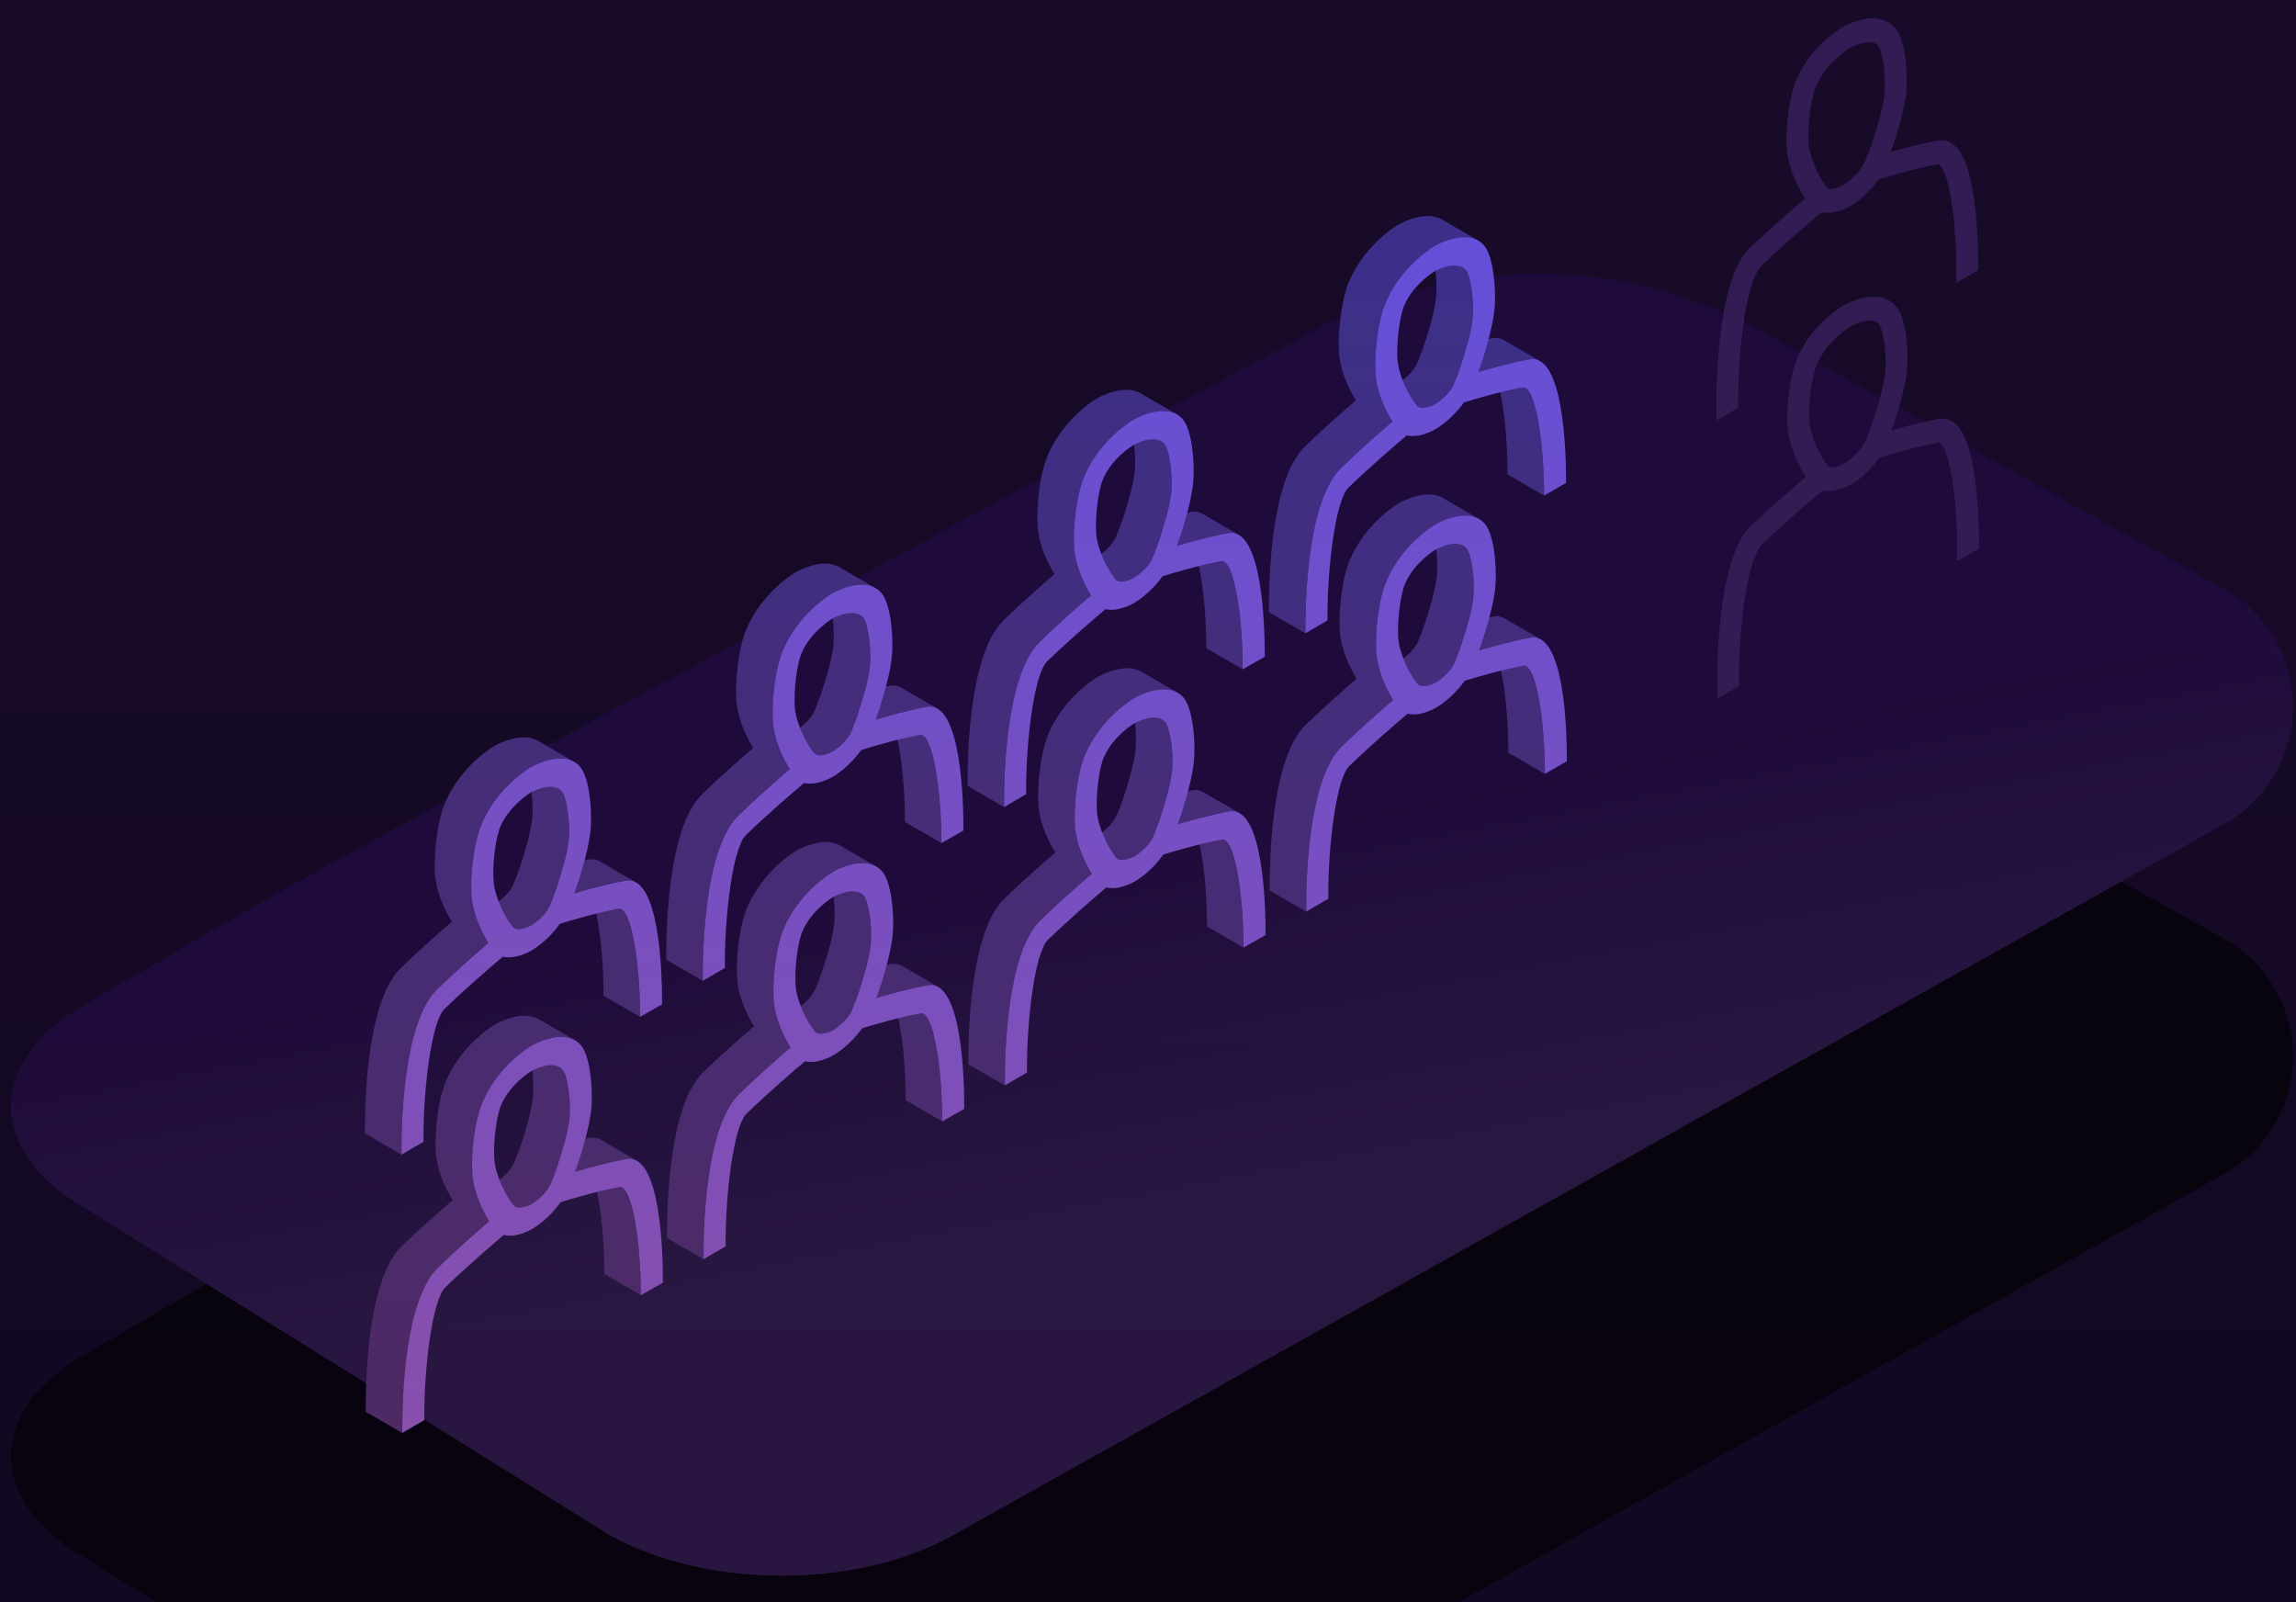 <?xml version="1.0" encoding="UTF-8"?>
<svg width="420px" height="293px" viewBox="0 0 420 293" version="1.1" xmlns="http://www.w3.org/2000/svg" xmlns:xlink="http://www.w3.org/1999/xlink">
    <!-- Generator: sketchtool 54.1 (76490) - https://sketchapp.com -->
    <title>1DFEA152-D9AC-4BF4-898F-3492CF6ACA57</title>
    <desc>Created with sketchtool.</desc>
    <defs>
        <linearGradient x1="42.264%" y1="0%" x2="42.264%" y2="100%" id="linearGradient-1">
            <stop stop-color="#1B0D2F" offset="0%"></stop>
            <stop stop-color="#0C0417" offset="100%"></stop>
        </linearGradient>
        <linearGradient x1="55.91%" y1="39.674%" x2="64.677%" y2="66.263%" id="linearGradient-2">
            <stop stop-color="#240A49" offset="0%"></stop>
            <stop stop-color="#352054" offset="100%"></stop>
        </linearGradient>
        <path d="M404.845,146.353 L172.717,276.205 C155.231,286.359 126.805,286.364 109.193,276.205 L13.267,216.414 C-4.335,206.263 -4.436,189.798 13.049,179.644 L43.736,161.828 C54.243,155.727 119.181,120.44 238.549,55.967 L238.549,55.967 C264.198,42.114 295.143,42.308 320.617,56.481 L404.796,103.317 C416.687,109.933 420.964,124.937 414.347,136.828 C412.125,140.823 408.835,144.121 404.845,146.353 Z" id="path-3"></path>
        <filter x="-34.3%" y="-33.2%" width="168.5%" height="220.1%" filterUnits="objectBoundingBox" id="filter-4">
            <feOffset dx="0" dy="64" in="SourceAlpha" result="shadowOffsetOuter1"></feOffset>
            <feGaussianBlur stdDeviation="37" in="shadowOffsetOuter1" result="shadowBlurOuter1"></feGaussianBlur>
            <feColorMatrix values="0 0 0 0 0.098   0 0 0 0 0.016   0 0 0 0 0.22  0 0 0 0.12 0" type="matrix" in="shadowBlurOuter1"></feColorMatrix>
        </filter>
        <filter x="-39.3%" y="-38.7%" width="178.6%" height="177.5%" filterUnits="objectBoundingBox" id="filter-5">
            <feOffset dx="-25" dy="7" in="SourceAlpha" result="shadowOffsetOuter1"></feOffset>
            <feGaussianBlur stdDeviation="10" in="shadowOffsetOuter1" result="shadowBlurOuter1"></feGaussianBlur>
            <feColorMatrix values="0 0 0 0 0   0 0 0 0 0   0 0 0 0 0  0 0 0 0.12 0" type="matrix" in="shadowBlurOuter1" result="shadowMatrixOuter1"></feColorMatrix>
            <feMerge>
                <feMergeNode in="shadowMatrixOuter1"></feMergeNode>
                <feMergeNode in="SourceGraphic"></feMergeNode>
            </feMerge>
        </filter>
        <linearGradient x1="78.294%" y1="97.977%" x2="78.294%" y2="4.637%" id="linearGradient-6">
            <stop stop-color="#4E2A64" offset="0%"></stop>
            <stop stop-color="#3D2F89" offset="100%"></stop>
        </linearGradient>
        <linearGradient x1="78.294%" y1="100%" x2="78.294%" y2="0%" id="linearGradient-7">
            <stop stop-color="#884FAC" offset="0%"></stop>
            <stop stop-color="#644FD9" offset="100%"></stop>
        </linearGradient>
    </defs>
    <g id="Livestream-Manager" stroke="none" stroke-width="1" fill="none" fill-rule="evenodd">
        <g id="Screens/Not-Approved" transform="translate(-555, -193)">
            <g id="4---Templates/Product/Simple-Message-Display">
                <rect id="Background" x="0" y="0" width="1440" height="880"></rect>
                <path d="M156,0 L1440,0 L1440,880 L156,880 C120.654,880 92,851.346 92,816 L92,64 C92,28.654 120.654,6.49299601e-15 156,0 Z" id="Rectangle" fill="url(#linearGradient-1)"></path>
                <g id="Group-2" transform="translate(493.5, 193.359)">
                    <g id="Artwork" transform="translate(61.5, 0)">
                        <rect id="Bounds" x="0" y="0" width="420" height="292"></rect>
                        <g id="Illustration" transform="translate(2, 4)">
                            <g id="Mask" opacity="0.6">
                                <use fill="black" fill-opacity="1" filter="url(#filter-4)" xlink:href="#path-3"></use>
                                <use fill="url(#linearGradient-2)" fill-rule="evenodd" xlink:href="#path-3"></use>
                            </g>
                            <g id="Image" transform="translate(89.76, 0)">
                                <g id="Page-1" filter="url(#filter-5)" transform="translate(0, 28.136)">
                                    <path d="M47.083,177.72 C49.13,178.909 50.488,188.488 50.469,197.389 L43.791,193.513 C43.797,191.287 43.715,189.021 43.558,186.85 C43.124,180.86 42.116,175.631 40.759,174.147 C39.914,174.38 39.122,174.609 38.43,174.815 L35.432,173.074 C34.981,174.429 34.503,175.743 34.037,176.876 C33.961,177.058 33.876,177.234 33.783,177.406 C33.762,177.448 33.728,177.484 33.704,177.525 C33.541,177.809 33.362,178.076 33.167,178.328 C33.148,178.353 33.135,178.379 33.116,178.4 C32.898,178.676 32.667,178.926 32.436,179.157 C32.36,179.231 32.292,179.293 32.218,179.361 C32.053,179.518 31.896,179.66 31.74,179.793 C31.672,179.85 31.611,179.901 31.549,179.954 C31.363,180.101 31.193,180.232 31.05,180.334 C31.045,180.338 31.033,180.347 31.028,180.351 C31.026,180.353 31.024,180.353 31.022,180.355 C30.897,180.442 30.797,180.512 30.723,180.559 C30.717,180.563 30.709,180.569 30.704,180.573 C30.63,180.62 30.586,180.648 30.582,180.65 C30.579,180.652 30.516,180.684 30.431,180.728 L30.397,180.745 C30.336,180.773 30.27,180.805 30.183,180.843 C30.145,180.86 30.105,180.877 30.065,180.894 C29.987,180.928 29.912,180.961 29.822,180.995 C29.762,181.017 29.697,181.038 29.635,181.061 C29.551,181.089 29.472,181.12 29.383,181.148 C29.29,181.176 29.195,181.199 29.099,181.222 C29.032,181.237 28.966,181.258 28.9,181.273 C28.735,181.307 28.57,181.328 28.409,181.335 C28.354,181.339 28.306,181.332 28.253,181.33 C28.143,181.33 28.032,181.328 27.927,181.311 C27.865,181.303 27.814,181.277 27.755,181.262 C27.681,181.239 27.601,181.229 27.533,181.195 C27.503,181.18 27.474,181.165 27.448,181.15 L23.529,178.875 C23.499,178.86 23.466,178.841 23.44,178.826 C22.551,178.309 21.66,177.79 20.77,177.276 C20.866,177.331 20.978,177.359 21.088,177.387 C21.141,177.402 21.192,177.427 21.247,177.437 C21.357,177.454 21.473,177.455 21.588,177.455 C21.636,177.455 21.681,177.463 21.729,177.459 C21.892,177.452 22.058,177.429 22.225,177.395 C22.274,177.385 22.324,177.368 22.373,177.359 C22.487,177.331 22.602,177.302 22.712,177.27 C22.778,177.249 22.839,177.226 22.902,177.206 C22.989,177.173 23.078,177.143 23.157,177.115 C23.216,177.09 23.267,177.067 23.32,177.047 C23.392,177.016 23.466,176.984 23.527,176.958 C23.571,176.939 23.605,176.922 23.643,176.903 C23.698,176.878 23.754,176.85 23.792,176.831 C23.813,176.821 23.828,176.814 23.842,176.806 C23.868,176.793 23.902,176.774 23.904,176.774 C23.908,176.772 23.997,176.714 24.122,176.632 C24.186,176.587 24.251,176.545 24.342,176.479 C24.351,176.473 24.365,176.464 24.372,176.458 C24.512,176.358 24.683,176.227 24.859,176.083 C24.929,176.028 25.001,175.966 25.073,175.905 C25.219,175.784 25.373,175.642 25.53,175.497 C25.606,175.425 25.682,175.355 25.761,175.275 C25.989,175.046 26.218,174.8 26.436,174.528 C26.457,174.501 26.474,174.473 26.493,174.448 C26.684,174.198 26.862,173.929 27.025,173.651 C27.145,173.439 27.266,173.225 27.359,173 C28.898,169.262 30.594,163.626 30.766,160.689 C30.954,157.42 30.353,153.517 29.515,152.367 C29.478,152.393 29.445,152.416 29.406,152.444 C29.385,152.457 29.358,152.478 29.339,152.493 C29.169,152.615 28.983,152.753 28.788,152.902 C28.725,152.95 28.661,152.999 28.598,153.05 C28.418,153.19 28.231,153.341 28.035,153.504 C27.971,153.555 27.91,153.608 27.844,153.663 C27.581,153.885 27.308,154.123 27.025,154.386 C27.008,154.401 26.991,154.416 26.976,154.431 C26.718,154.674 26.451,154.935 26.182,155.206 C26.106,155.285 26.03,155.365 25.953,155.446 C25.723,155.684 25.492,155.936 25.261,156.197 C25.191,156.279 25.121,156.356 25.049,156.438 C24.753,156.784 24.457,157.147 24.164,157.532 C24.141,157.562 24.118,157.594 24.095,157.626 C23.832,157.973 23.576,158.342 23.324,158.72 C23.25,158.834 23.176,158.951 23.102,159.068 C22.89,159.4 22.684,159.746 22.487,160.102 C22.416,160.223 22.346,160.338 22.282,160.463 C22.047,160.904 21.819,161.357 21.609,161.832 C19.885,165.717 19.418,171.967 19.634,175.154 C19.849,178.381 21.363,181.695 22.723,183.871 C20.296,185.955 16.657,189.15 13.383,192.32 C12.983,192.706 12.609,193.147 12.255,193.63 C12.124,193.808 12.011,194.018 11.887,194.209 C11.675,194.533 11.459,194.849 11.266,195.203 C10.98,195.725 10.714,196.274 10.462,196.853 C10.413,196.965 10.375,197.084 10.328,197.198 C10.131,197.674 9.941,198.163 9.767,198.668 C9.687,198.901 9.615,199.145 9.537,199.384 C9.407,199.789 9.282,200.195 9.162,200.616 C9.084,200.894 9.012,201.178 8.94,201.462 C8.836,201.857 8.74,202.258 8.647,202.663 C8.579,202.963 8.51,203.263 8.448,203.568 C8.362,203.971 8.283,204.378 8.207,204.787 C8.15,205.094 8.093,205.4 8.04,205.711 C7.968,206.133 7.904,206.557 7.839,206.981 C7.796,207.274 7.748,207.569 7.709,207.861 C7.642,208.347 7.582,208.83 7.525,209.314 C7.496,209.541 7.466,209.774 7.44,209.999 C7.364,210.686 7.297,211.366 7.239,212.036 C7.212,212.327 7.193,212.609 7.17,212.897 C7.138,213.293 7.106,213.688 7.081,214.072 C7.061,214.381 7.042,214.68 7.025,214.981 C7.006,215.329 6.985,215.675 6.968,216.008 C6.953,216.308 6.939,216.597 6.928,216.883 C6.915,217.203 6.901,217.521 6.892,217.825 C6.882,218.09 6.873,218.352 6.867,218.603 C6.858,218.914 6.852,219.213 6.846,219.502 C6.843,219.72 6.839,219.943 6.835,220.148 C6.831,220.458 6.827,220.744 6.827,221.024 C6.826,221.175 6.824,221.34 6.824,221.48 C6.824,221.883 6.824,222.258 6.827,222.58 L0.147,218.704 C0.143,218.382 0.142,218.009 0.143,217.604 C0.143,217.466 0.145,217.309 0.145,217.159 C0.149,216.873 0.151,216.58 0.155,216.262 C0.157,216.065 0.162,215.859 0.166,215.653 C0.172,215.348 0.179,215.039 0.189,214.712 C0.195,214.47 0.204,214.226 0.214,213.974 C0.221,213.645 0.234,213.311 0.25,212.965 C0.261,212.7 0.274,212.439 0.287,212.165 C0.305,211.799 0.327,211.423 0.35,211.04 C0.367,210.768 0.38,210.501 0.399,210.223 C0.43,209.785 0.464,209.339 0.502,208.89 C0.521,208.654 0.536,208.425 0.557,208.184 C0.617,207.497 0.687,206.803 0.765,206.099 C0.78,205.943 0.803,205.784 0.822,205.627 C0.886,205.071 0.955,204.516 1.032,203.956 C1.068,203.703 1.108,203.449 1.148,203.193 C1.216,202.728 1.288,202.264 1.368,201.8 C1.415,201.52 1.468,201.244 1.519,200.964 C1.601,200.525 1.686,200.089 1.777,199.656 C1.836,199.374 1.896,199.098 1.959,198.818 C2.057,198.388 2.164,197.966 2.272,197.546 C2.34,197.283 2.406,197.018 2.478,196.76 C2.603,196.316 2.738,195.886 2.874,195.458 C2.944,195.241 3.009,195.019 3.083,194.805 C3.267,194.272 3.466,193.759 3.674,193.259 C3.71,193.168 3.744,193.072 3.78,192.983 C4.019,192.428 4.273,191.896 4.544,191.397 C4.559,191.37 4.572,191.349 4.587,191.323 C4.785,190.965 5.002,190.647 5.217,190.32 C5.338,190.136 5.446,189.93 5.575,189.756 C5.927,189.273 6.301,188.832 6.702,188.444 C9.979,185.274 13.618,182.079 16.047,179.995 C14.684,177.819 13.17,174.505 12.956,171.278 C12.742,168.091 13.208,161.841 14.929,157.956 C15.143,157.471 15.378,157.009 15.619,156.557 C15.638,156.525 15.653,156.485 15.672,156.453 L15.678,156.457 L15.672,156.453 C15.712,156.377 15.759,156.311 15.799,156.235 C16.003,155.876 16.21,155.525 16.424,155.19 C16.498,155.073 16.57,154.958 16.646,154.844 C16.894,154.469 17.15,154.104 17.41,153.76 C17.434,153.724 17.461,153.688 17.487,153.652 C17.777,153.269 18.071,152.912 18.369,152.565 C18.442,152.48 18.516,152.399 18.59,152.316 C18.818,152.056 19.043,151.812 19.269,151.576 C19.348,151.492 19.428,151.409 19.507,151.328 C19.775,151.057 20.038,150.8 20.292,150.561 C20.311,150.546 20.33,150.525 20.349,150.508 C20.633,150.247 20.904,150.008 21.168,149.785 C21.232,149.73 21.293,149.683 21.355,149.63 C21.552,149.465 21.744,149.312 21.926,149.17 C21.986,149.123 22.047,149.075 22.106,149.03 C22.307,148.878 22.49,148.738 22.663,148.615 C22.678,148.604 22.699,148.589 22.714,148.579 C22.72,148.576 22.723,148.574 22.727,148.57 C22.83,148.496 22.919,148.436 23.01,148.373 C23.055,148.343 23.11,148.303 23.154,148.273 C23.26,148.203 23.349,148.144 23.432,148.091 C23.447,148.082 23.468,148.067 23.483,148.057 C23.561,148.01 23.616,147.974 23.669,147.944 C23.68,147.936 23.701,147.923 23.713,147.915 C23.77,147.879 23.807,147.86 23.823,147.851 C23.84,147.839 23.897,147.807 23.984,147.762 C23.989,147.758 24.003,147.75 24.01,147.747 C24.071,147.715 24.139,147.682 24.234,147.633 C24.33,147.582 24.429,147.537 24.556,147.476 C24.658,147.425 24.761,147.381 24.882,147.327 C25.032,147.258 25.189,147.196 25.363,147.124 C25.496,147.071 25.623,147.02 25.769,146.967 C25.964,146.895 26.171,146.829 26.385,146.763 C26.533,146.713 26.673,146.668 26.828,146.624 C27.08,146.556 27.338,146.503 27.603,146.452 C27.738,146.424 27.867,146.39 28.007,146.369 C28.814,146.244 29.656,146.227 30.457,146.403 C30.58,146.429 30.696,146.486 30.815,146.522 C31.033,146.588 31.257,146.638 31.467,146.738 C31.564,146.783 31.659,146.834 31.752,146.889 L35.21,148.897 C35.284,148.939 35.36,148.983 35.426,149.02 C36.427,149.603 37.429,150.184 38.432,150.765 C38.14,150.595 37.825,150.5 37.511,150.404 C37.384,150.366 37.259,150.307 37.13,150.279 C36.755,150.196 36.372,150.156 35.983,150.15 C35.961,150.15 35.934,150.145 35.909,150.145 C35.502,150.143 35.093,150.183 34.691,150.243 C34.543,150.268 34.403,150.304 34.257,150.332 C34.005,150.383 33.753,150.434 33.514,150.499 C33.355,150.544 33.205,150.591 33.055,150.639 C32.845,150.707 32.64,150.773 32.451,150.843 C32.307,150.896 32.17,150.947 32.038,151.002 C31.871,151.07 31.708,151.136 31.562,151.201 C31.447,151.254 31.331,151.305 31.234,151.35 C31.111,151.411 31.001,151.464 30.908,151.511 C30.834,151.549 30.747,151.591 30.694,151.621 C30.611,151.664 30.518,151.716 30.499,151.727 C30.484,151.736 30.446,151.755 30.389,151.791 C30.38,151.797 30.359,151.812 30.346,151.818 C30.294,151.85 30.237,151.886 30.16,151.933 C30.145,151.943 30.126,151.958 30.109,151.967 C30.027,152.02 29.936,152.079 29.83,152.149 C29.786,152.179 29.733,152.217 29.686,152.249 L35.565,155.66 C35.756,155.77 35.938,155.915 36.099,156.091 C36.986,157.055 37.642,161.169 37.445,164.565 C37.367,165.859 36.986,167.689 36.463,169.641 C37.985,169.257 39.586,168.887 41.113,168.604 C41.46,168.537 41.786,168.539 42.099,168.588 C42.207,168.604 42.304,168.651 42.404,168.679 C42.565,168.723 42.732,168.749 42.883,168.823 C42.95,168.855 43.016,168.891 43.082,168.927 C45.307,170.22 47.534,171.513 49.759,172.803 C49.547,172.68 49.313,172.62 49.082,172.555 C48.98,172.527 48.885,172.48 48.781,172.465 C48.466,172.415 48.14,172.413 47.792,172.478 C45.478,172.909 42.997,173.532 40.873,174.117 L47.083,177.72 Z M6.679,170.577 C6.679,170.982 6.679,171.355 6.683,171.676 L0.005,167.798 C0.001,167.476 -0.001,167.104 0.001,166.699 C0.001,166.56 0.003,166.403 0.003,166.254 C0.006,165.966 0.006,165.677 0.01,165.357 C0.012,165.162 0.018,164.954 0.022,164.747 C0.027,164.443 0.035,164.134 0.044,163.807 C0.05,163.566 0.06,163.322 0.069,163.069 C0.078,162.741 0.09,162.408 0.105,162.062 C0.116,161.797 0.13,161.536 0.143,161.261 C0.162,160.896 0.183,160.519 0.205,160.137 C0.222,159.864 0.238,159.596 0.255,159.317 C0.285,158.882 0.321,158.437 0.357,157.989 C0.376,157.752 0.393,157.521 0.412,157.279 C0.475,156.594 0.543,155.899 0.62,155.197 C0.638,155.038 0.66,154.877 0.679,154.718 C0.742,154.166 0.812,153.611 0.888,153.053 C0.924,152.797 0.963,152.544 1.003,152.288 C1.071,151.822 1.143,151.361 1.223,150.899 C1.27,150.617 1.324,150.341 1.375,150.059 C1.456,149.621 1.541,149.186 1.632,148.753 C1.691,148.471 1.752,148.194 1.816,147.914 C1.913,147.486 2.017,147.063 2.127,146.642 C2.195,146.379 2.262,146.114 2.334,145.855 C2.459,145.412 2.593,144.982 2.73,144.555 C2.8,144.339 2.864,144.116 2.938,143.902 C3.122,143.368 3.323,142.855 3.529,142.356 C3.565,142.265 3.6,142.168 3.637,142.079 C3.876,141.525 4.128,140.993 4.399,140.491 C4.414,140.467 4.43,140.446 4.443,140.419 C4.632,140.079 4.839,139.774 5.045,139.46 C5.174,139.259 5.296,139.038 5.432,138.85 C5.785,138.366 6.16,137.927 6.56,137.541 C9.834,134.357 13.473,131.161 15.902,129.077 C14.538,126.915 13.028,123.588 12.812,120.374 C12.597,117.174 13.064,110.938 14.784,107.039 C14.998,106.556 15.23,106.098 15.47,105.65 C15.489,105.614 15.506,105.57 15.527,105.534 C15.573,105.451 15.624,105.379 15.669,105.296 C15.866,104.946 16.067,104.609 16.274,104.281 C16.352,104.16 16.427,104.041 16.505,103.924 C16.75,103.553 17.002,103.193 17.259,102.85 C17.288,102.813 17.314,102.773 17.343,102.735 C17.631,102.355 17.925,101.999 18.218,101.654 C18.298,101.563 18.376,101.476 18.453,101.387 C18.675,101.14 18.893,100.899 19.113,100.67 C19.198,100.581 19.283,100.49 19.37,100.403 C19.613,100.157 19.852,99.923 20.089,99.701 C20.13,99.661 20.174,99.62 20.216,99.582 C20.485,99.33 20.746,99.101 21,98.887 C21.087,98.813 21.167,98.749 21.25,98.679 C21.419,98.539 21.58,98.408 21.737,98.287 C21.823,98.219 21.906,98.153 21.988,98.092 C22.147,97.971 22.296,97.86 22.439,97.756 C22.478,97.729 22.524,97.691 22.562,97.667 C22.575,97.657 22.585,97.651 22.594,97.642 C22.605,97.636 22.611,97.631 22.621,97.625 C22.761,97.525 22.895,97.434 23.011,97.354 C23.07,97.315 23.115,97.286 23.168,97.254 C23.225,97.214 23.291,97.171 23.341,97.139 C23.42,97.089 23.479,97.051 23.532,97.021 C23.542,97.015 23.557,97.004 23.566,96.998 C23.623,96.964 23.661,96.944 23.676,96.934 C23.695,96.923 23.752,96.891 23.839,96.843 C23.852,96.836 23.879,96.822 23.894,96.815 C23.941,96.79 23.987,96.768 24.049,96.735 C24.159,96.679 24.277,96.622 24.43,96.548 C24.523,96.504 24.612,96.465 24.72,96.417 C24.879,96.345 25.046,96.275 25.234,96.2 C25.359,96.151 25.48,96.103 25.617,96.052 C25.818,95.978 26.028,95.912 26.248,95.842 C26.394,95.795 26.534,95.749 26.686,95.708 C26.934,95.64 27.188,95.587 27.451,95.535 C27.589,95.507 27.722,95.471 27.866,95.452 C28.27,95.388 28.681,95.348 29.094,95.35 C29.109,95.35 29.124,95.354 29.14,95.354 C29.534,95.358 29.926,95.401 30.309,95.484 C30.438,95.513 30.557,95.57 30.684,95.609 C30.896,95.674 31.118,95.721 31.321,95.819 C31.419,95.865 31.512,95.918 31.607,95.971 C33.834,97.263 36.061,98.554 38.285,99.847 C37.988,99.675 37.671,99.576 37.353,99.482 C37.23,99.444 37.114,99.389 36.987,99.36 C36.603,99.275 36.208,99.234 35.812,99.23 C35.799,99.23 35.786,99.226 35.772,99.226 C35.361,99.224 34.946,99.264 34.543,99.326 C34.402,99.347 34.27,99.383 34.131,99.41 C33.87,99.463 33.608,99.516 33.36,99.584 C33.214,99.625 33.076,99.669 32.934,99.714 C32.71,99.784 32.49,99.856 32.287,99.932 C32.162,99.977 32.045,100.025 31.927,100.07 C31.732,100.15 31.543,100.227 31.378,100.301 C31.292,100.341 31.207,100.377 31.13,100.415 C30.961,100.496 30.802,100.574 30.682,100.634 C30.656,100.647 30.624,100.664 30.601,100.676 C30.476,100.742 30.379,100.795 30.354,100.81 C30.326,100.825 30.207,100.897 30.021,101.013 C29.964,101.051 29.89,101.098 29.824,101.141 C29.776,101.174 29.74,101.198 29.691,101.23 C29.642,101.263 29.583,101.302 29.534,101.338 L35.418,104.754 C35.613,104.866 35.791,105.008 35.954,105.188 C36.841,106.136 37.497,110.251 37.3,113.648 C37.222,114.948 36.841,116.777 36.32,118.726 C37.842,118.342 39.441,117.978 40.969,117.7 C41.316,117.634 41.642,117.636 41.954,117.685 C42.062,117.7 42.159,117.747 42.259,117.776 C42.42,117.819 42.587,117.846 42.739,117.92 C42.805,117.952 42.873,117.988 42.938,118.024 L49.614,121.9 C49.402,121.777 49.171,121.716 48.938,121.65 C48.835,121.624 48.739,121.574 48.634,121.561 C48.322,121.512 47.994,121.508 47.647,121.574 C45.333,121.996 42.853,122.615 40.728,123.2 C42.799,124.402 44.869,125.602 46.938,126.804 C48.985,127.992 50.342,137.573 50.325,146.485 L43.647,142.609 C43.664,134.225 42.462,125.257 40.616,123.23 C39.769,123.463 38.977,123.694 38.285,123.899 L35.287,122.159 C34.838,123.516 34.361,124.833 33.893,125.973 C33.817,126.153 33.731,126.329 33.64,126.501 C33.618,126.541 33.586,126.577 33.563,126.616 C33.404,126.896 33.225,127.161 33.032,127.409 C33.013,127.434 33,127.462 32.979,127.485 C32.761,127.761 32.53,128.009 32.301,128.24 C32.229,128.31 32.164,128.367 32.096,128.433 C31.929,128.59 31.77,128.734 31.615,128.865 C31.545,128.923 31.482,128.978 31.416,129.031 C31.247,129.166 31.095,129.283 30.961,129.378 C30.944,129.391 30.919,129.41 30.904,129.421 C30.895,129.427 30.891,129.429 30.883,129.436 C30.764,129.522 30.669,129.584 30.595,129.631 C30.586,129.637 30.572,129.646 30.565,129.652 C30.487,129.701 30.442,129.73 30.438,129.732 C30.434,129.734 30.364,129.769 30.271,129.817 C30.262,129.822 30.252,129.826 30.244,129.832 C30.18,129.862 30.11,129.894 30.019,129.936 C29.989,129.949 29.955,129.964 29.922,129.978 C29.841,130.014 29.761,130.048 29.665,130.084 C29.612,130.106 29.551,130.125 29.494,130.146 C29.407,130.176 29.323,130.209 29.231,130.237 C29.149,130.262 29.066,130.28 28.984,130.303 C28.907,130.32 28.831,130.345 28.751,130.36 C28.59,130.394 28.425,130.417 28.264,130.426 C28.221,130.428 28.185,130.421 28.141,130.421 C28.02,130.422 27.898,130.419 27.785,130.4 C27.73,130.392 27.684,130.369 27.633,130.356 C27.552,130.333 27.466,130.318 27.392,130.284 C27.364,130.271 27.336,130.256 27.309,130.241 L20.629,126.365 C20.725,126.42 20.837,126.448 20.943,126.476 C21,126.491 21.05,126.516 21.106,126.525 C21.22,126.543 21.339,126.544 21.461,126.544 C21.502,126.544 21.542,126.552 21.584,126.55 C21.747,126.541 21.912,126.518 22.077,126.484 C22.143,126.471 22.206,126.452 22.274,126.435 C22.369,126.41 22.465,126.387 22.558,126.361 C22.639,126.334 22.713,126.306 22.789,126.279 C22.857,126.255 22.929,126.23 22.994,126.208 C23.073,126.175 23.145,126.143 23.219,126.113 C23.265,126.094 23.312,126.073 23.354,126.056 C23.422,126.024 23.483,125.994 23.538,125.969 C23.562,125.956 23.595,125.941 23.617,125.929 C23.665,125.905 23.708,125.884 23.731,125.871 C23.737,125.867 23.758,125.855 23.759,125.855 C23.761,125.854 23.809,125.825 23.883,125.778 C23.913,125.757 23.966,125.721 24.008,125.695 C24.061,125.659 24.114,125.623 24.186,125.573 C24.231,125.541 24.288,125.498 24.337,125.46 C24.453,125.377 24.582,125.276 24.722,125.167 C24.796,125.11 24.874,125.042 24.952,124.977 C25.094,124.856 25.245,124.72 25.397,124.574 C25.475,124.502 25.55,124.434 25.628,124.357 C25.854,124.131 26.081,123.885 26.295,123.617 C26.325,123.579 26.352,123.533 26.382,123.492 C26.562,123.259 26.727,123.011 26.877,122.752 C27,122.54 27.119,122.326 27.214,122.097 C28.753,118.344 30.449,112.724 30.622,109.77 C30.809,106.496 30.207,102.58 29.369,101.454 C29.327,101.48 29.297,101.503 29.255,101.531 C29.234,101.546 29.21,101.565 29.185,101.582 C29.02,101.7 28.84,101.836 28.651,101.98 C28.581,102.033 28.507,102.092 28.433,102.15 C28.268,102.279 28.095,102.417 27.917,102.565 C27.838,102.631 27.762,102.692 27.68,102.76 C27.426,102.975 27.163,103.206 26.89,103.458 C26.852,103.496 26.811,103.536 26.771,103.573 C26.536,103.795 26.293,104.03 26.049,104.278 C25.963,104.366 25.874,104.457 25.789,104.548 C25.571,104.775 25.353,105.014 25.132,105.264 C25.052,105.353 24.974,105.44 24.897,105.53 C24.603,105.873 24.309,106.231 24.019,106.611 C23.993,106.649 23.964,106.689 23.936,106.728 C23.68,107.069 23.428,107.431 23.181,107.802 C23.106,107.917 23.032,108.034 22.956,108.152 C22.746,108.483 22.539,108.827 22.342,109.183 C22.278,109.295 22.213,109.407 22.151,109.52 C21.91,109.971 21.679,110.432 21.465,110.915 C19.742,114.814 19.274,121.05 19.49,124.249 C19.704,127.464 21.218,130.791 22.581,132.953 C20.151,135.037 16.513,138.233 13.238,141.417 C12.838,141.803 12.465,142.242 12.112,142.723 C11.972,142.916 11.851,143.141 11.716,143.345 C11.515,143.656 11.307,143.96 11.121,144.299 C10.835,144.822 10.568,145.372 10.318,145.952 C10.272,146.052 10.236,146.164 10.194,146.264 C9.992,146.752 9.798,147.254 9.618,147.774 C9.544,147.992 9.476,148.221 9.402,148.446 C9.268,148.866 9.137,149.292 9.012,149.729 C8.94,149.99 8.872,150.255 8.803,150.518 C8.695,150.939 8.593,151.363 8.493,151.79 C8.43,152.07 8.371,152.347 8.311,152.629 C8.218,153.062 8.134,153.499 8.053,153.937 C8.002,154.213 7.949,154.493 7.901,154.771 C7.824,155.237 7.75,155.702 7.68,156.17 C7.644,156.422 7.602,156.675 7.568,156.927 C7.488,157.497 7.42,158.064 7.352,158.63 C7.337,158.776 7.316,158.922 7.299,159.068 C7.219,159.773 7.153,160.472 7.092,161.159 C7.071,161.39 7.056,161.607 7.037,161.833 C7.001,162.293 6.963,162.752 6.935,163.201 C6.916,163.474 6.901,163.739 6.884,164.004 C6.863,164.388 6.84,164.77 6.821,165.137 C6.808,165.408 6.797,165.669 6.787,165.93 C6.772,166.28 6.757,166.627 6.745,166.962 C6.738,167.204 6.728,167.446 6.723,167.679 C6.715,168.003 6.707,168.313 6.702,168.614 C6.698,168.826 6.694,169.042 6.69,169.244 C6.687,169.553 6.683,169.84 6.683,170.121 C6.681,170.272 6.679,170.437 6.679,170.577 Z M102.204,145.935 C104.243,147.12 105.613,156.699 105.594,165.604 L98.917,161.728 C98.934,153.356 97.725,144.393 95.883,142.364 C95.036,142.599 94.244,142.826 93.556,143.03 L90.549,141.285 C90.098,142.644 89.618,143.961 89.15,145.099 C89.074,145.279 88.989,145.457 88.898,145.629 C88.875,145.67 88.841,145.705 88.818,145.746 C88.65,146.043 88.462,146.325 88.258,146.587 C88.25,146.598 88.242,146.607 88.235,146.617 C88.011,146.901 87.776,147.152 87.539,147.389 C87.477,147.451 87.418,147.504 87.355,147.563 C87.175,147.733 87.005,147.889 86.84,148.027 C86.779,148.076 86.73,148.12 86.675,148.165 C86.48,148.32 86.302,148.456 86.154,148.564 C86.15,148.566 86.145,148.572 86.141,148.574 C86.139,148.576 86.139,148.576 86.137,148.576 C85.877,148.761 85.705,148.865 85.695,148.871 C85.693,148.873 85.688,148.877 85.676,148.882 C85.663,148.89 85.627,148.907 85.601,148.92 C85.599,148.92 85.599,148.92 85.597,148.922 C85.555,148.945 85.5,148.971 85.426,149.003 C85.39,149.022 85.36,149.036 85.318,149.055 C85.256,149.083 85.186,149.113 85.112,149.142 C85.057,149.166 85.007,149.187 84.949,149.21 C84.867,149.242 84.776,149.272 84.685,149.302 C84.627,149.323 84.568,149.346 84.503,149.365 C84.384,149.403 84.259,149.433 84.132,149.461 C84.092,149.471 84.056,149.482 84.016,149.492 C83.851,149.524 83.685,149.547 83.52,149.554 C83.474,149.558 83.433,149.548 83.385,149.55 C83.27,149.55 83.15,149.548 83.04,149.53 C82.98,149.52 82.929,149.495 82.872,149.478 C82.796,149.458 82.716,149.444 82.646,149.412 C82.616,149.397 82.587,149.382 82.561,149.367 C79.085,147.361 79.085,147.361 75.883,145.491 C75.987,145.551 76.106,145.582 76.226,145.614 C76.269,145.625 76.309,145.644 76.354,145.653 C76.483,145.672 76.618,145.678 76.752,145.676 C76.783,145.674 76.809,145.68 76.836,145.678 C77.005,145.67 77.175,145.648 77.342,145.614 C77.365,145.61 77.384,145.602 77.406,145.597 C77.548,145.568 77.692,145.53 77.829,145.489 C77.89,145.47 77.943,145.449 78.001,145.428 C78.092,145.398 78.185,145.368 78.269,145.335 C78.329,145.313 78.382,145.288 78.435,145.265 C78.507,145.237 78.579,145.207 78.64,145.18 C78.682,145.161 78.714,145.144 78.748,145.127 C78.809,145.101 78.873,145.069 78.915,145.048 C78.92,145.046 78.926,145.042 78.93,145.04 C78.979,145.016 79.015,144.997 79.017,144.995 C79.027,144.989 79.197,144.885 79.462,144.698 C79.61,144.592 79.798,144.448 79.991,144.293 C80.048,144.247 80.109,144.196 80.166,144.147 C80.328,144.013 80.497,143.859 80.67,143.696 C80.734,143.634 80.798,143.575 80.865,143.509 C81.098,143.274 81.335,143.023 81.555,142.743 L81.583,142.705 C81.788,142.445 81.972,142.163 82.14,141.87 C82.261,141.658 82.379,141.448 82.472,141.223 C84.013,137.483 85.718,131.839 85.879,128.909 C86.069,125.643 85.468,121.74 84.642,120.582 C84.57,120.633 84.494,120.688 84.414,120.744 C84.266,120.85 84.107,120.97 83.941,121.096 C83.859,121.157 83.774,121.223 83.688,121.291 C83.537,121.409 83.378,121.537 83.215,121.674 C83.128,121.748 83.038,121.819 82.946,121.897 C82.697,122.107 82.442,122.33 82.176,122.577 C82.119,122.629 82.059,122.69 82.002,122.743 C81.786,122.947 81.564,123.163 81.34,123.388 C81.24,123.489 81.141,123.595 81.041,123.699 C80.84,123.909 80.637,124.13 80.435,124.361 C80.342,124.463 80.249,124.566 80.156,124.675 C79.87,125.009 79.584,125.359 79.301,125.728 C79.26,125.786 79.216,125.851 79.172,125.908 C78.932,126.231 78.697,126.568 78.464,126.914 C78.378,127.043 78.297,127.176 78.212,127.306 C78.011,127.622 77.817,127.95 77.628,128.287 C77.556,128.413 77.482,128.538 77.414,128.667 C77.175,129.11 76.946,129.568 76.735,130.045 C75.011,133.932 74.531,140.189 74.761,143.369 C74.975,146.596 76.487,149.91 77.85,152.085 C75.407,154.176 71.768,157.373 68.507,160.533 C68.105,160.923 67.73,161.366 67.374,161.851 C67.262,162.006 67.163,162.188 67.055,162.352 C66.826,162.699 66.593,163.043 66.383,163.427 C66.098,163.948 65.831,164.495 65.583,165.072 C65.537,165.174 65.501,165.286 65.46,165.386 C65.257,165.876 65.062,166.38 64.882,166.9 C64.81,167.11 64.741,167.334 64.673,167.547 C64.535,167.979 64.4,168.414 64.273,168.863 C64.205,169.113 64.139,169.368 64.074,169.622 C63.961,170.055 63.854,170.492 63.752,170.937 C63.693,171.198 63.635,171.46 63.58,171.725 C63.483,172.183 63.394,172.644 63.309,173.108 C63.261,173.36 63.214,173.61 63.17,173.861 C63.083,174.37 63.004,174.881 62.928,175.391 C62.899,175.601 62.865,175.807 62.837,176.017 C62.744,176.678 62.661,177.34 62.587,177.997 C62.581,178.05 62.572,178.105 62.566,178.156 C62.484,178.89 62.412,179.617 62.352,180.332 C62.34,180.44 62.335,180.544 62.325,180.652 C62.276,181.241 62.23,181.826 62.192,182.393 C62.181,182.577 62.17,182.755 62.158,182.938 C62.13,183.419 62.102,183.894 62.079,184.354 C62.069,184.547 62.06,184.736 62.052,184.926 C62.033,185.359 62.018,185.783 62.003,186.19 C61.997,186.364 61.992,186.54 61.986,186.71 C61.975,187.117 61.967,187.505 61.959,187.876 C61.956,188.016 61.954,188.164 61.952,188.3 C61.944,188.696 61.94,189.063 61.939,189.409 C61.939,189.494 61.937,189.587 61.937,189.669 C61.937,190.087 61.937,190.471 61.939,190.802 L55.26,186.924 C55.258,186.601 55.256,186.228 55.258,185.821 C55.26,185.685 55.26,185.533 55.26,185.389 C55.262,185.1 55.266,184.81 55.27,184.49 C55.274,184.29 55.277,184.076 55.283,183.864 C55.289,183.559 55.296,183.253 55.306,182.925 C55.311,182.69 55.321,182.452 55.328,182.206 C55.34,181.867 55.353,181.525 55.368,181.169 C55.38,180.913 55.391,180.663 55.404,180.4 C55.421,180.018 55.446,179.624 55.471,179.227 C55.486,178.97 55.499,178.716 55.518,178.455 C55.55,177.991 55.586,177.518 55.626,177.041 C55.643,176.829 55.656,176.626 55.675,176.414 C55.736,175.722 55.806,175.02 55.886,174.31 C55.899,174.175 55.918,174.039 55.935,173.901 C56.001,173.328 56.073,172.75 56.153,172.169 C56.189,171.921 56.227,171.675 56.265,171.427 C56.335,170.956 56.407,170.487 56.488,170.017 C56.534,169.739 56.587,169.465 56.638,169.188 C56.719,168.747 56.805,168.31 56.896,167.877 C56.954,167.593 57.015,167.317 57.08,167.036 C57.176,166.611 57.28,166.189 57.39,165.77 C57.459,165.503 57.527,165.237 57.601,164.973 C57.72,164.542 57.851,164.126 57.983,163.711 C58.057,163.478 58.128,163.242 58.207,163.013 C58.38,162.517 58.565,162.04 58.757,161.572 C58.81,161.446 58.853,161.313 58.906,161.192 C59.143,160.643 59.395,160.115 59.664,159.617 C59.676,159.596 59.689,159.578 59.702,159.555 C59.905,159.186 60.129,158.856 60.349,158.52 C60.468,158.342 60.574,158.139 60.699,157.971 C61.052,157.488 61.427,157.045 61.829,156.657 C65.09,153.497 68.731,150.3 71.173,148.208 C69.809,146.034 68.297,142.72 68.081,139.493 C67.855,136.313 68.333,130.056 70.055,126.171 C70.267,125.692 70.499,125.236 70.736,124.791 C70.756,124.753 70.773,124.708 70.796,124.668 C70.844,124.579 70.897,124.501 70.948,124.414 C71.139,124.072 71.336,123.739 71.539,123.421 C71.619,123.294 71.696,123.171 71.778,123.048 C72.022,122.682 72.269,122.329 72.523,121.994 C72.553,121.95 72.585,121.905 72.617,121.861 C72.904,121.483 73.195,121.127 73.491,120.786 C73.571,120.691 73.65,120.604 73.73,120.514 C73.95,120.266 74.166,120.029 74.384,119.8 C74.473,119.709 74.558,119.618 74.645,119.531 C74.895,119.278 75.14,119.037 75.382,118.812 C75.416,118.78 75.452,118.744 75.485,118.712 C75.761,118.456 76.027,118.225 76.282,118.008 C76.36,117.943 76.428,117.887 76.502,117.824 C76.69,117.671 76.87,117.527 77.042,117.393 C77.109,117.34 77.175,117.287 77.239,117.237 C77.446,117.082 77.637,116.938 77.812,116.813 C77.821,116.806 77.833,116.796 77.842,116.793 C77.844,116.791 77.846,116.789 77.848,116.787 C77.937,116.723 78.011,116.671 78.092,116.618 C78.157,116.573 78.227,116.524 78.286,116.482 C78.301,116.475 78.308,116.469 78.322,116.461 C78.674,116.225 78.903,116.09 78.947,116.066 C78.966,116.054 79.023,116.022 79.106,115.975 C79.127,115.964 79.171,115.943 79.191,115.931 C79.22,115.918 79.245,115.907 79.273,115.89 C79.396,115.827 79.536,115.757 79.718,115.672 C79.8,115.632 79.881,115.598 79.974,115.557 C80.137,115.481 80.313,115.409 80.51,115.33 C80.632,115.282 80.747,115.235 80.878,115.188 C81.081,115.112 81.297,115.044 81.521,114.974 C81.663,114.926 81.797,114.883 81.949,114.841 C82.197,114.773 82.457,114.72 82.72,114.667 C82.857,114.641 82.985,114.607 83.128,114.586 C83.529,114.521 83.941,114.482 84.354,114.484 C84.373,114.484 84.393,114.489 84.411,114.489 C84.799,114.495 85.186,114.535 85.563,114.616 C85.697,114.646 85.824,114.707 85.959,114.747 C86.165,114.813 86.376,114.856 86.575,114.953 C86.673,114.998 86.766,115.049 86.861,115.102 L93.539,118.979 C93.249,118.812 92.938,118.717 92.628,118.621 C92.499,118.581 92.374,118.522 92.241,118.494 C91.864,118.411 91.477,118.369 91.089,118.365 C91.07,118.365 91.051,118.36 91.032,118.36 C90.621,118.358 90.208,118.398 89.804,118.46 C89.667,118.483 89.537,118.517 89.402,118.541 C89.137,118.596 88.875,118.649 88.623,118.717 C88.479,118.759 88.343,118.803 88.203,118.846 C87.979,118.918 87.757,118.99 87.554,119.064 C87.427,119.111 87.31,119.158 87.193,119.204 C86.999,119.281 86.813,119.359 86.651,119.433 C86.561,119.473 86.476,119.51 86.398,119.548 C86.228,119.63 86.069,119.705 85.953,119.766 C85.928,119.779 85.894,119.794 85.872,119.806 C85.747,119.872 85.65,119.927 85.625,119.942 C85.574,119.97 85.269,120.15 84.81,120.464 L90.693,123.879 C90.884,123.99 91.062,124.13 91.225,124.304 C92.099,125.275 92.755,129.39 92.558,132.785 C92.485,134.078 92.106,135.906 91.582,137.86 C93.107,137.472 94.712,137.102 96.24,136.817 C96.585,136.75 96.912,136.754 97.225,136.803 C97.326,136.82 97.415,136.864 97.509,136.891 C97.674,136.934 97.847,136.962 98.002,137.038 C98.068,137.07 98.137,137.106 98.199,137.142 L104.877,141.018 C104.663,140.895 104.428,140.833 104.195,140.769 C104.097,140.74 104.004,140.695 103.902,140.68 C103.591,140.63 103.265,140.627 102.918,140.691 C100.604,141.124 98.12,141.749 95.997,142.334 L102.204,145.935 Z M61.792,138.777 C61.792,139.19 61.792,139.57 61.794,139.898 L55.116,136.021 C55.114,135.698 55.112,135.325 55.114,134.918 C55.116,134.782 55.116,134.628 55.118,134.485 C55.119,134.197 55.121,133.907 55.125,133.587 C55.129,133.385 55.133,133.173 55.138,132.959 C55.144,132.656 55.152,132.35 55.161,132.024 C55.167,131.788 55.176,131.549 55.184,131.301 C55.197,130.964 55.209,130.622 55.224,130.268 C55.235,130.012 55.246,129.759 55.26,129.496 C55.277,129.115 55.301,128.723 55.326,128.328 C55.341,128.067 55.356,127.813 55.373,127.548 C55.404,127.09 55.442,126.621 55.481,126.148 C55.498,125.934 55.512,125.725 55.531,125.508 C55.593,124.819 55.661,124.119 55.741,123.409 C55.754,123.267 55.775,123.121 55.792,122.975 C55.859,122.41 55.929,121.842 56.006,121.27 C56.044,121.017 56.084,120.763 56.122,120.509 C56.192,120.046 56.262,119.58 56.342,119.118 C56.389,118.836 56.444,118.556 56.495,118.276 C56.575,117.839 56.66,117.409 56.751,116.98 C56.81,116.692 56.872,116.41 56.935,116.126 C57.032,115.706 57.136,115.291 57.242,114.879 C57.312,114.606 57.382,114.332 57.458,114.061 C57.575,113.641 57.704,113.23 57.835,112.821 C57.911,112.583 57.983,112.339 58.064,112.106 C58.231,111.62 58.415,111.152 58.603,110.694 C58.658,110.562 58.707,110.416 58.764,110.283 C59.001,109.735 59.251,109.21 59.52,108.714 C59.531,108.692 59.544,108.677 59.556,108.654 C59.764,108.277 59.994,107.937 60.219,107.594 C60.331,107.424 60.433,107.231 60.555,107.068 C60.907,106.583 61.282,106.142 61.684,105.754 C64.945,102.58 68.584,99.384 71.027,97.292 C69.664,95.129 68.15,91.802 67.936,88.588 C67.709,85.397 68.188,79.153 69.911,75.254 C70.123,74.774 70.354,74.316 70.595,73.869 C70.614,73.831 70.631,73.786 70.653,73.748 C70.701,73.661 70.754,73.583 70.801,73.498 C70.993,73.156 71.19,72.824 71.393,72.504 C71.474,72.378 71.554,72.253 71.635,72.128 C71.878,71.764 72.122,71.414 72.374,71.079 C72.408,71.036 72.439,70.988 72.473,70.943 C72.759,70.565 73.051,70.209 73.345,69.868 C73.424,69.775 73.504,69.688 73.585,69.596 C73.803,69.348 74.021,69.109 74.239,68.88 C74.326,68.791 74.41,68.704 74.495,68.617 C74.751,68.358 75.001,68.114 75.247,67.885 C75.276,67.856 75.306,67.826 75.334,67.799 C75.613,67.542 75.88,67.309 76.136,67.092 C76.212,67.027 76.282,66.97 76.358,66.908 C76.54,66.757 76.716,66.615 76.885,66.484 C76.96,66.423 77.032,66.367 77.104,66.312 C77.281,66.179 77.444,66.056 77.597,65.948 C77.626,65.926 77.663,65.895 77.694,65.875 C77.703,65.869 77.709,65.865 77.718,65.858 C77.785,65.81 77.838,65.776 77.898,65.733 C77.976,65.68 78.06,65.621 78.13,65.574 C78.37,65.411 78.552,65.299 78.666,65.229 C78.674,65.224 78.687,65.216 78.692,65.212 C78.749,65.176 78.787,65.157 78.802,65.148 C78.821,65.136 78.876,65.104 78.963,65.059 L79.007,65.036 C79.058,65.008 79.109,64.985 79.181,64.945 C79.288,64.89 79.405,64.836 79.555,64.766 C79.648,64.72 79.737,64.682 79.839,64.633 C80,64.561 80.169,64.491 80.358,64.415 C80.483,64.366 80.601,64.319 80.735,64.27 C80.94,64.194 81.15,64.126 81.374,64.056 C81.516,64.01 81.651,63.967 81.802,63.925 C82.051,63.855 82.31,63.804 82.575,63.749 C82.712,63.723 82.841,63.689 82.981,63.666 C83.383,63.605 83.79,63.566 84.2,63.566 C84.226,63.566 84.251,63.571 84.274,63.573 C84.658,63.577 85.043,63.617 85.418,63.698 C85.551,63.728 85.676,63.789 85.807,63.827 C86.015,63.893 86.231,63.938 86.43,64.035 C86.527,64.08 86.622,64.131 86.714,64.184 L93.395,68.062 C93.101,67.892 92.784,67.796 92.468,67.699 C92.345,67.661 92.227,67.604 92.098,67.576 C91.714,67.493 91.318,67.447 90.921,67.445 C90.91,67.445 90.899,67.442 90.889,67.442 C90.476,67.442 90.063,67.48 89.659,67.542 C89.515,67.565 89.381,67.601 89.239,67.629 C88.985,67.68 88.729,67.731 88.486,67.799 C88.329,67.843 88.183,67.89 88.031,67.938 C87.823,68.002 87.616,68.07 87.425,68.14 C87.283,68.193 87.148,68.244 87.018,68.299 C86.847,68.369 86.68,68.437 86.534,68.502 C86.424,68.551 86.316,68.6 86.224,68.644 C86.087,68.71 85.962,68.77 85.86,68.821 C85.805,68.85 85.738,68.882 85.695,68.907 C85.596,68.958 85.502,69.011 85.481,69.024 C85.448,69.041 85.331,69.111 85.14,69.232 C85.115,69.249 85.075,69.274 85.045,69.295 C84.973,69.34 84.903,69.385 84.817,69.442 C84.77,69.476 84.709,69.518 84.654,69.556 L90.548,72.974 C90.74,73.086 90.918,73.227 91.081,73.402 C91.954,74.357 92.61,78.474 92.413,81.869 C92.341,83.166 91.962,84.994 91.437,86.943 C92.962,86.559 94.568,86.192 96.095,85.912 C96.44,85.848 96.768,85.851 97.081,85.901 C97.181,85.916 97.27,85.961 97.365,85.986 C97.53,86.031 97.702,86.06 97.858,86.135 C97.924,86.167 97.992,86.202 98.055,86.239 L104.733,90.115 C104.517,89.991 104.284,89.926 104.047,89.862 C103.95,89.837 103.857,89.792 103.759,89.775 C103.446,89.728 103.122,89.724 102.773,89.788 C100.459,90.212 97.975,90.833 95.852,91.418 L102.057,95.019 C104.098,96.204 105.468,105.781 105.449,114.699 L98.773,110.823 C98.79,102.44 97.581,93.473 95.739,91.448 C94.892,91.681 94.1,91.908 93.412,92.114 L90.408,90.371 C89.955,91.732 89.474,93.053 89.006,94.194 C88.93,94.376 88.844,94.552 88.753,94.724 C88.731,94.764 88.699,94.798 88.676,94.838 C88.517,95.118 88.34,95.383 88.147,95.631 C88.128,95.655 88.115,95.682 88.094,95.706 C87.876,95.983 87.647,96.231 87.416,96.46 C87.347,96.528 87.285,96.585 87.217,96.649 C87.048,96.808 86.887,96.954 86.73,97.088 C86.663,97.143 86.604,97.192 86.54,97.245 C86.366,97.385 86.206,97.504 86.068,97.605 C86.055,97.614 86.036,97.629 86.025,97.639 C86.017,97.644 86.015,97.644 86.008,97.65 C85.74,97.839 85.56,97.949 85.551,97.955 C85.547,97.957 85.488,97.987 85.403,98.031 C85.376,98.044 85.352,98.055 85.318,98.07 C85.268,98.097 85.219,98.119 85.155,98.148 C85.102,98.172 85.043,98.197 84.98,98.222 C84.918,98.248 84.863,98.275 84.793,98.299 C84.719,98.33 84.637,98.358 84.556,98.384 C84.488,98.409 84.423,98.434 84.351,98.454 C84.256,98.485 84.156,98.507 84.056,98.532 C83.993,98.547 83.932,98.566 83.866,98.581 C83.705,98.612 83.54,98.636 83.379,98.644 C83.334,98.648 83.294,98.638 83.25,98.64 C83.131,98.64 83.011,98.638 82.9,98.617 C82.843,98.61 82.795,98.587 82.742,98.572 C82.663,98.551 82.579,98.536 82.505,98.502 L82.422,98.456 L75.742,94.58 C75.838,94.637 75.948,94.664 76.056,94.694 C76.113,94.709 76.164,94.734 76.219,94.743 C76.333,94.762 76.451,94.764 76.57,94.762 C76.612,94.762 76.655,94.771 76.699,94.768 C76.86,94.76 77.027,94.735 77.19,94.703 C77.25,94.692 77.309,94.673 77.372,94.658 C77.474,94.633 77.576,94.609 77.675,94.578 C77.745,94.558 77.807,94.533 77.872,94.51 C77.955,94.482 78.039,94.453 78.114,94.423 C78.181,94.399 78.243,94.372 78.304,94.346 C78.363,94.323 78.421,94.296 78.475,94.272 C78.537,94.245 78.594,94.217 78.645,94.192 C78.67,94.181 78.7,94.168 78.723,94.156 C78.774,94.13 78.821,94.103 78.846,94.092 C78.863,94.084 78.871,94.079 78.872,94.079 C78.876,94.077 78.926,94.045 78.999,93.999 C79.022,93.984 79.064,93.954 79.094,93.935 C79.159,93.891 79.225,93.848 79.314,93.785 C79.35,93.761 79.397,93.723 79.437,93.694 C79.559,93.606 79.699,93.498 79.847,93.38 C79.917,93.324 79.992,93.261 80.065,93.2 C80.214,93.076 80.372,92.932 80.531,92.78 C80.601,92.714 80.669,92.652 80.741,92.582 C80.968,92.353 81.198,92.105 81.414,91.832 C81.437,91.806 81.456,91.772 81.478,91.743 C81.664,91.501 81.836,91.244 81.994,90.971 C82.115,90.761 82.234,90.547 82.327,90.318 C83.868,86.565 85.574,80.936 85.735,77.993 C85.924,74.719 85.321,70.803 84.493,69.667 C84.482,69.675 84.474,69.681 84.463,69.688 C84.44,69.705 84.421,69.717 84.399,69.734 C84.361,69.76 84.315,69.794 84.275,69.823 C84.122,69.932 83.959,70.054 83.783,70.188 C83.713,70.243 83.637,70.3 83.563,70.36 C83.396,70.491 83.22,70.633 83.036,70.784 C82.964,70.845 82.892,70.903 82.816,70.968 C82.558,71.185 82.291,71.418 82.016,71.674 C81.984,71.704 81.95,71.736 81.918,71.768 C81.675,71.993 81.429,72.236 81.179,72.489 C81.092,72.576 81.003,72.671 80.914,72.764 C80.703,72.985 80.487,73.218 80.273,73.46 C80.188,73.557 80.102,73.651 80.017,73.752 C79.729,74.087 79.441,74.439 79.159,74.81 C79.111,74.87 79.066,74.938 79.02,75.001 C78.785,75.317 78.554,75.646 78.327,75.985 C78.236,76.123 78.145,76.267 78.056,76.407 C77.868,76.702 77.688,77.009 77.51,77.321 C77.427,77.471 77.339,77.618 77.258,77.77 C77.023,78.209 76.797,78.657 76.591,79.129 C74.866,83.029 74.387,89.273 74.616,92.464 C74.83,95.678 76.343,99.005 77.705,101.168 C75.262,103.258 71.624,106.457 68.362,109.63 C67.961,110.02 67.583,110.463 67.227,110.95 C67.123,111.092 67.034,111.26 66.933,111.41 C66.695,111.769 66.454,112.129 66.236,112.528 C65.952,113.045 65.688,113.588 65.44,114.163 C65.385,114.288 65.342,114.423 65.29,114.548 C65.097,115.013 64.911,115.488 64.743,115.984 C64.661,116.215 64.591,116.457 64.513,116.696 C64.383,117.105 64.254,117.515 64.134,117.939 C64.06,118.208 63.99,118.482 63.918,118.757 C63.812,119.167 63.712,119.58 63.615,120 C63.551,120.284 63.488,120.57 63.428,120.858 C63.337,121.285 63.253,121.717 63.174,122.15 C63.121,122.43 63.069,122.712 63.02,122.993 C62.939,123.46 62.867,123.929 62.798,124.399 C62.762,124.647 62.721,124.895 62.688,125.143 C62.605,125.731 62.533,126.32 62.463,126.906 C62.452,127.03 62.433,127.154 62.417,127.277 C62.338,127.995 62.27,128.704 62.207,129.403 C62.194,129.571 62.182,129.732 62.169,129.897 C62.126,130.423 62.084,130.945 62.05,131.456 C62.035,131.68 62.021,131.897 62.008,132.117 C61.983,132.558 61.957,132.993 61.936,133.415 C61.925,133.635 61.915,133.851 61.908,134.066 C61.889,134.477 61.874,134.876 61.858,135.264 C61.853,135.45 61.847,135.639 61.841,135.821 C61.832,136.218 61.822,136.602 61.815,136.968 C61.811,137.11 61.809,137.259 61.807,137.397 C61.8,137.778 61.796,138.132 61.796,138.469 C61.794,138.569 61.792,138.681 61.792,138.777 Z M157.32,114.158 C159.367,115.345 160.727,124.923 160.707,133.824 L154.03,129.948 C154.047,121.575 152.846,112.606 150.998,110.583 C150.153,110.818 149.359,111.045 148.669,111.253 L145.669,109.51 C145.22,110.865 144.742,112.178 144.276,113.312 C144.2,113.494 144.115,113.672 144.02,113.844 C144,113.884 143.967,113.918 143.945,113.959 C143.78,114.245 143.6,114.52 143.401,114.773 C143.384,114.794 143.374,114.817 143.357,114.836 C143.139,115.112 142.908,115.36 142.677,115.591 C142.601,115.665 142.533,115.729 142.459,115.797 C142.296,115.95 142.14,116.09 141.989,116.221 C141.917,116.282 141.852,116.336 141.784,116.393 C141.621,116.522 141.475,116.636 141.343,116.728 C141.324,116.745 141.291,116.77 141.271,116.785 C141.261,116.793 141.257,116.794 141.25,116.8 C141.212,116.825 141.191,116.838 141.159,116.861 C140.967,116.993 140.829,117.082 140.82,117.086 C140.82,117.086 140.812,117.09 140.803,117.095 C140.797,117.097 140.778,117.107 140.772,117.112 C140.753,117.12 140.74,117.128 140.7,117.147 C140.664,117.165 140.619,117.186 140.566,117.211 C140.526,117.232 140.49,117.249 140.442,117.271 C140.382,117.298 140.312,117.326 140.242,117.355 C140.187,117.379 140.137,117.402 140.073,117.427 C139.988,117.459 139.895,117.491 139.8,117.521 C139.743,117.54 139.692,117.561 139.633,117.58 C139.491,117.623 139.345,117.661 139.195,117.692 C139.178,117.695 139.163,117.701 139.146,117.705 C138.978,117.739 138.809,117.76 138.644,117.769 C138.602,117.771 138.566,117.764 138.527,117.765 C138.403,117.765 138.278,117.762 138.163,117.745 C138.11,117.735 138.064,117.712 138.013,117.699 C137.931,117.676 137.846,117.663 137.77,117.627 C137.742,117.612 137.714,117.597 137.685,117.582 L131.007,113.706 C131.107,113.762 131.223,113.793 131.337,113.823 C131.384,113.836 131.433,113.859 131.484,113.868 C131.6,113.886 131.719,113.889 131.843,113.887 C131.884,113.887 131.926,113.895 131.966,113.893 C132.132,113.884 132.299,113.863 132.466,113.829 C132.51,113.819 132.551,113.806 132.595,113.797 C132.716,113.768 132.836,113.74 132.949,113.706 C133.033,113.679 133.107,113.651 133.184,113.624 C133.251,113.6 133.323,113.577 133.385,113.554 C133.469,113.52 133.542,113.488 133.614,113.458 C133.66,113.439 133.707,113.418 133.747,113.403 C133.825,113.367 133.891,113.335 133.946,113.308 C133.963,113.301 133.984,113.291 133.995,113.284 C134.054,113.255 134.101,113.231 134.124,113.219 C134.136,113.214 134.141,113.21 134.143,113.21 C134.151,113.204 134.323,113.098 134.59,112.911 L134.598,112.903 C134.746,112.797 134.932,112.657 135.123,112.502 C135.178,112.458 135.237,112.407 135.293,112.36 C135.453,112.226 135.623,112.072 135.794,111.911 C135.862,111.847 135.926,111.785 135.997,111.718 C136.226,111.488 136.459,111.238 136.677,110.963 C136.696,110.939 136.713,110.908 136.734,110.884 C136.925,110.638 137.101,110.369 137.262,110.093 C137.384,109.879 137.503,109.665 137.598,109.436 C139.139,105.696 140.831,100.062 141.005,97.124 C141.193,93.856 140.594,89.955 139.756,88.804 C139.65,88.878 139.537,88.961 139.419,89.047 C139.305,89.128 139.192,89.213 139.069,89.306 C138.976,89.376 138.881,89.453 138.782,89.529 C138.64,89.643 138.487,89.764 138.335,89.891 C138.242,89.968 138.149,90.044 138.051,90.127 C137.804,90.335 137.549,90.559 137.285,90.803 C137.226,90.854 137.166,90.916 137.109,90.971 C136.893,91.174 136.671,91.39 136.448,91.617 C136.349,91.717 136.251,91.819 136.15,91.925 C135.951,92.133 135.748,92.353 135.549,92.582 C135.453,92.688 135.358,92.792 135.263,92.904 C134.981,93.233 134.698,93.578 134.42,93.941 C134.361,94.018 134.304,94.104 134.245,94.183 C134.024,94.484 133.804,94.796 133.59,95.118 C133.495,95.262 133.4,95.41 133.307,95.557 C133.122,95.847 132.944,96.15 132.769,96.458 C132.684,96.61 132.599,96.755 132.515,96.909 C132.282,97.348 132.055,97.796 131.848,98.267 C130.124,102.153 129.656,108.404 129.874,111.59 C130.09,114.817 131.602,118.131 132.964,120.307 C130.533,122.391 126.894,125.588 123.62,128.756 C123.22,129.142 122.847,129.583 122.492,130.066 C122.377,130.223 122.278,130.41 122.168,130.579 C121.937,130.925 121.704,131.269 121.495,131.655 C121.215,132.168 120.953,132.708 120.707,133.276 C120.641,133.433 120.582,133.601 120.517,133.76 C120.339,134.195 120.169,134.634 120.01,135.094 C119.924,135.339 119.849,135.596 119.767,135.85 C119.64,136.243 119.517,136.639 119.403,137.048 C119.324,137.328 119.252,137.614 119.178,137.899 C119.075,138.297 118.977,138.696 118.884,139.103 C118.816,139.398 118.749,139.695 118.687,139.994 C118.6,140.407 118.52,140.823 118.442,141.244 C118.387,141.539 118.332,141.836 118.281,142.133 C118.205,142.574 118.137,143.017 118.071,143.458 C118.031,143.732 117.986,144.007 117.95,144.281 C117.876,144.807 117.811,145.334 117.749,145.858 C117.726,146.045 117.701,146.234 117.681,146.422 C117.603,147.118 117.535,147.807 117.476,148.489 C117.453,148.742 117.436,148.988 117.415,149.24 C117.381,149.673 117.345,150.105 117.319,150.527 C117.298,150.813 117.283,151.091 117.265,151.369 C117.245,151.74 117.224,152.111 117.205,152.467 C117.19,152.749 117.178,153.023 117.169,153.296 C117.154,153.627 117.14,153.956 117.129,154.274 C117.12,154.532 117.112,154.787 117.104,155.033 C117.097,155.346 117.089,155.645 117.085,155.936 C117.08,156.156 117.076,156.383 117.072,156.589 C117.068,156.89 117.067,157.17 117.065,157.443 C117.065,157.6 117.061,157.772 117.061,157.922 C117.061,158.323 117.061,158.696 117.065,159.015 L110.384,155.139 C110.383,154.818 110.381,154.449 110.381,154.043 C110.381,153.9 110.383,153.733 110.384,153.578 C110.386,153.298 110.388,153.016 110.392,152.705 C110.396,152.501 110.401,152.283 110.405,152.062 C110.411,151.769 110.417,151.473 110.426,151.159 C110.434,150.913 110.443,150.661 110.451,150.4 C110.46,150.08 110.473,149.755 110.487,149.416 C110.5,149.142 110.513,148.871 110.527,148.587 C110.542,148.233 110.564,147.87 110.587,147.501 C110.604,147.219 110.619,146.94 110.638,146.651 C110.669,146.219 110.703,145.778 110.739,145.335 C110.76,145.095 110.775,144.862 110.796,144.618 C110.856,143.935 110.925,143.242 111.002,142.542 C111.021,142.366 111.046,142.19 111.069,142.016 C111.131,141.478 111.196,140.941 111.271,140.399 C111.307,140.135 111.349,139.87 111.391,139.605 C111.457,139.15 111.527,138.698 111.605,138.246 C111.652,137.958 111.707,137.676 111.76,137.39 C111.84,136.957 111.925,136.525 112.014,136.099 C112.075,135.812 112.135,135.532 112.2,135.25 C112.297,134.824 112.401,134.405 112.509,133.991 C112.579,133.722 112.645,133.453 112.719,133.19 C112.84,132.757 112.971,132.337 113.106,131.92 C113.178,131.691 113.248,131.459 113.326,131.233 C113.502,130.724 113.693,130.232 113.89,129.753 C113.936,129.644 113.976,129.522 114.023,129.415 C114.26,128.862 114.514,128.332 114.783,127.834 C114.796,127.81 114.809,127.791 114.823,127.768 C115.022,127.407 115.24,127.083 115.456,126.754 C115.577,126.57 115.687,126.364 115.816,126.19 C116.168,125.709 116.542,125.266 116.941,124.88 C120.216,121.712 123.855,118.515 126.286,116.431 C124.922,114.255 123.409,110.941 123.193,107.714 C122.979,104.528 123.445,98.277 125.168,94.393 C125.38,93.914 125.611,93.456 125.848,93.013 C125.869,92.974 125.888,92.926 125.911,92.887 C125.96,92.796 126.015,92.714 126.066,92.626 C126.254,92.291 126.447,91.967 126.644,91.653 C126.73,91.522 126.813,91.39 126.898,91.259 C127.128,90.916 127.361,90.583 127.598,90.265 C127.647,90.203 127.69,90.137 127.736,90.074 C128.018,89.705 128.302,89.357 128.591,89.022 C128.682,88.916 128.772,88.816 128.862,88.715 C129.068,88.483 129.271,88.257 129.477,88.043 C129.574,87.941 129.671,87.841 129.767,87.743 C129.993,87.515 130.215,87.3 130.433,87.093 C130.491,87.04 130.55,86.98 130.607,86.927 C130.872,86.681 131.128,86.459 131.376,86.249 C131.469,86.168 131.558,86.096 131.651,86.02 C131.81,85.888 131.962,85.765 132.112,85.649 C132.204,85.574 132.294,85.504 132.381,85.437 C132.525,85.329 132.657,85.231 132.786,85.138 C132.836,85.1 132.898,85.053 132.947,85.019 C133.582,84.565 133.997,84.321 134.062,84.287 C134.079,84.275 134.136,84.243 134.221,84.198 C134.234,84.19 134.264,84.175 134.282,84.165 C134.325,84.143 134.367,84.124 134.424,84.093 C134.537,84.035 134.661,83.974 134.824,83.899 C134.909,83.857 134.994,83.821 135.093,83.776 C135.256,83.702 135.432,83.628 135.627,83.55 C135.748,83.503 135.86,83.458 135.989,83.41 C136.199,83.333 136.419,83.263 136.65,83.189 C136.787,83.145 136.916,83.104 137.06,83.064 C137.321,82.992 137.592,82.935 137.867,82.882 C137.994,82.858 138.113,82.825 138.242,82.807 C138.648,82.742 139.065,82.702 139.48,82.704 L139.499,82.704 C139.902,82.708 140.302,82.752 140.694,82.839 C140.821,82.867 140.941,82.924 141.068,82.964 C141.282,83.028 141.5,83.075 141.705,83.174 C141.801,83.219 141.896,83.27 141.991,83.325 L148.671,87.201 C148.377,87.031 148.059,86.934 147.744,86.836 C147.619,86.8 147.5,86.743 147.371,86.715 C146.979,86.628 146.577,86.582 146.173,86.58 C146.168,86.58 146.164,86.579 146.16,86.579 C145.743,86.579 145.328,86.618 144.921,86.681 C144.792,86.702 144.67,86.734 144.545,86.756 C144.269,86.811 143.998,86.868 143.738,86.94 C143.598,86.98 143.465,87.021 143.329,87.065 C143.099,87.137 142.874,87.211 142.667,87.286 C142.542,87.332 142.427,87.379 142.311,87.425 C142.116,87.502 141.928,87.58 141.763,87.654 C141.674,87.695 141.585,87.733 141.507,87.771 C141.348,87.847 141.2,87.919 141.089,87.975 C141.049,87.996 141,88.021 140.965,88.038 C140.856,88.096 140.761,88.149 140.738,88.163 C140.689,88.191 140.384,88.371 139.927,88.685 L145.802,92.096 C145.995,92.207 146.175,92.351 146.338,92.527 C147.227,93.49 147.879,97.605 147.682,101 C147.604,102.295 147.223,104.125 146.7,106.076 C148.226,105.69 149.831,105.319 151.364,105.032 C151.711,104.967 152.035,104.971 152.347,105.019 C152.454,105.036 152.548,105.081 152.653,105.111 C152.812,105.155 152.977,105.181 153.126,105.253 C153.193,105.285 153.257,105.319 153.323,105.357 C155.548,106.65 157.775,107.941 160.002,109.233 C159.789,109.11 159.558,109.05 159.327,108.985 C159.227,108.957 159.13,108.912 159.024,108.895 C158.713,108.845 158.387,108.842 158.042,108.908 C155.719,109.343 153.234,109.966 151.11,110.554 L157.32,114.158 Z M116.916,106.981 C116.916,107.399 116.916,107.782 116.92,108.113 L110.242,104.237 C110.24,103.915 110.238,103.546 110.238,103.143 C110.238,102.993 110.24,102.823 110.242,102.664 C110.244,102.39 110.244,102.115 110.247,101.814 C110.251,101.593 110.257,101.36 110.261,101.127 C110.266,100.853 110.272,100.575 110.282,100.281 C110.289,100.014 110.299,99.746 110.306,99.466 C110.318,99.166 110.329,98.86 110.342,98.546 C110.354,98.254 110.369,97.963 110.384,97.66 C110.399,97.331 110.418,96.996 110.439,96.653 C110.458,96.345 110.477,96.042 110.496,95.724 C110.522,95.349 110.554,94.965 110.583,94.582 C110.607,94.283 110.628,93.992 110.653,93.687 C110.714,93.021 110.78,92.345 110.856,91.66 C110.88,91.418 110.916,91.174 110.945,90.932 C111.002,90.462 111.057,89.993 111.121,89.523 C111.165,89.221 111.212,88.922 111.257,88.621 C111.32,88.202 111.384,87.786 111.455,87.372 C111.508,87.059 111.566,86.753 111.623,86.44 C111.701,86.033 111.779,85.628 111.864,85.225 C111.926,84.921 111.993,84.622 112.061,84.319 C112.154,83.914 112.252,83.514 112.357,83.117 C112.429,82.831 112.501,82.551 112.578,82.271 C112.696,81.853 112.823,81.446 112.952,81.041 C113.029,80.802 113.101,80.558 113.181,80.325 C113.355,79.82 113.545,79.339 113.74,78.866 C113.789,78.749 113.829,78.624 113.877,78.508 C114.115,77.958 114.369,77.428 114.638,76.928 C114.652,76.903 114.667,76.884 114.68,76.86 C114.875,76.504 115.091,76.188 115.302,75.866 C115.427,75.675 115.538,75.465 115.671,75.287 C116.024,74.804 116.399,74.363 116.799,73.977 C120.072,70.794 123.71,67.597 126.142,65.513 C124.777,63.35 123.267,60.023 123.049,56.809 C122.835,53.611 123.301,47.374 125.023,43.474 C125.238,42.995 125.467,42.537 125.706,42.094 C125.725,42.052 125.744,42.009 125.766,41.967 C125.814,41.88 125.871,41.803 125.918,41.714 C126.109,41.375 126.303,41.045 126.507,40.727 C126.589,40.601 126.668,40.472 126.75,40.349 C126.989,39.989 127.231,39.641 127.481,39.308 C127.517,39.263 127.55,39.211 127.584,39.166 C127.872,38.789 128.164,38.432 128.455,38.093 C128.535,38 128.615,37.913 128.694,37.82 C128.914,37.572 129.132,37.334 129.352,37.105 C129.437,37.016 129.52,36.927 129.606,36.84 C129.858,36.586 130.106,36.344 130.349,36.117 C130.381,36.087 130.415,36.053 130.447,36.024 C130.726,35.765 130.995,35.53 131.253,35.311 C131.323,35.254 131.383,35.203 131.45,35.148 C131.647,34.985 131.836,34.832 132.018,34.692 C132.077,34.645 132.134,34.599 132.193,34.554 C132.776,34.107 133.256,33.783 133.557,33.59 C133.563,33.587 133.57,33.581 133.576,33.579 C133.765,33.456 133.883,33.388 133.915,33.369 C133.934,33.359 133.991,33.327 134.078,33.28 C134.09,33.274 134.114,33.261 134.127,33.253 C134.179,33.225 134.23,33.202 134.3,33.166 C134.406,33.112 134.516,33.057 134.66,32.988 C134.757,32.943 134.855,32.9 134.967,32.848 C135.122,32.78 135.282,32.714 135.462,32.642 C135.592,32.587 135.719,32.54 135.861,32.487 C136.057,32.415 136.261,32.347 136.475,32.281 C136.625,32.233 136.769,32.186 136.928,32.142 C137.171,32.076 137.423,32.025 137.681,31.972 C137.823,31.946 137.959,31.91 138.105,31.887 C138.511,31.825 138.92,31.785 139.333,31.787 C139.347,31.787 139.358,31.789 139.371,31.789 C139.769,31.79 140.161,31.836 140.55,31.921 C140.673,31.948 140.791,32.004 140.914,32.04 C141.13,32.107 141.353,32.156 141.56,32.256 C141.657,32.301 141.751,32.353 141.846,32.407 L148.524,36.284 C148.231,36.113 147.916,36.017 147.602,35.92 C147.475,35.882 147.355,35.824 147.224,35.797 C146.842,35.714 146.453,35.668 146.061,35.665 C146.044,35.665 146.027,35.661 146.013,35.661 C145.598,35.659 145.187,35.701 144.782,35.763 C144.641,35.784 144.509,35.818 144.368,35.846 C144.111,35.897 143.849,35.952 143.603,36.02 C143.451,36.06 143.307,36.108 143.163,36.153 C142.947,36.221 142.733,36.289 142.538,36.363 C142.4,36.414 142.271,36.463 142.146,36.516 C141.967,36.588 141.797,36.658 141.645,36.726 C141.539,36.772 141.433,36.821 141.342,36.865 C141.204,36.929 141.079,36.991 140.978,37.043 C140.919,37.071 140.851,37.107 140.806,37.13 C140.709,37.181 140.614,37.232 140.593,37.245 C140.567,37.26 140.472,37.317 140.34,37.4 C140.311,37.417 140.29,37.431 140.256,37.451 C140.235,37.466 140.201,37.487 140.177,37.504 C140.097,37.555 140.015,37.608 139.917,37.677 C139.906,37.682 139.894,37.692 139.885,37.697 C139.851,37.72 139.809,37.75 139.773,37.775 C141.734,38.914 143.696,40.052 145.657,41.191 C145.85,41.303 146.03,41.447 146.193,41.625 C147.082,42.571 147.734,46.687 147.537,50.085 C147.459,51.385 147.08,53.213 146.557,55.163 C148.083,54.778 149.688,54.411 151.221,54.127 C151.564,54.063 151.89,54.067 152.201,54.112 C152.311,54.131 152.409,54.18 152.515,54.209 C152.671,54.254 152.834,54.277 152.982,54.349 C153.048,54.381 153.114,54.417 153.179,54.453 L159.857,58.329 C159.652,58.208 159.425,58.151 159.199,58.087 C159.093,58.055 158.989,58.007 158.879,57.988 C158.568,57.943 158.242,57.939 157.898,58.003 C155.574,58.431 153.093,59.052 150.967,59.635 L157.176,63.24 C159.222,64.429 160.581,74.008 160.562,82.92 L153.886,79.044 C153.905,70.661 152.701,61.69 150.855,59.667 C150.008,59.9 149.216,60.129 148.524,60.335 L145.526,58.596 C145.075,59.951 144.6,61.27 144.132,62.408 C144.056,62.591 143.971,62.767 143.878,62.938 C143.855,62.979 143.825,63.011 143.804,63.049 C143.643,63.329 143.468,63.592 143.275,63.84 C143.254,63.867 143.239,63.895 143.218,63.924 C143.002,64.196 142.775,64.44 142.544,64.669 C142.47,64.745 142.401,64.808 142.327,64.876 C142.166,65.027 142.015,65.167 141.863,65.294 C141.789,65.354 141.727,65.409 141.657,65.464 C141.49,65.601 141.34,65.712 141.204,65.811 C141.19,65.822 141.164,65.843 141.149,65.854 C141.141,65.858 141.137,65.86 141.128,65.867 C140.861,66.057 140.684,66.165 140.675,66.17 C140.671,66.172 140.612,66.202 140.527,66.246 C140.503,66.257 140.48,66.269 140.449,66.284 C140.4,66.308 140.351,66.329 140.286,66.359 C140.226,66.388 140.158,66.414 140.087,66.445 C140.034,66.467 139.987,66.486 139.93,66.511 C139.834,66.549 139.731,66.583 139.623,66.621 C139.58,66.636 139.54,66.649 139.491,66.664 C139.343,66.712 139.189,66.751 139.032,66.785 C139.024,66.787 139.015,66.791 139.005,66.793 C138.835,66.827 138.664,66.852 138.496,66.859 C138.48,66.861 138.469,66.857 138.454,66.857 C138.306,66.863 138.158,66.855 138.018,66.831 C137.971,66.823 137.933,66.804 137.887,66.795 C137.802,66.77 137.711,66.755 137.631,66.717 C137.603,66.702 137.573,66.687 137.546,66.67 L130.868,62.794 C130.976,62.858 131.095,62.888 131.218,62.921 C131.258,62.932 131.296,62.947 131.338,62.955 C131.482,62.981 131.633,62.989 131.787,62.983 C131.796,62.981 131.806,62.983 131.815,62.983 C131.984,62.975 132.158,62.951 132.329,62.917 C132.34,62.913 132.352,62.909 132.361,62.907 C132.517,62.873 132.67,62.835 132.814,62.788 C132.856,62.777 132.896,62.762 132.935,62.748 C133.047,62.709 133.157,62.673 133.258,62.631 C133.301,62.616 133.339,62.599 133.381,62.582 C133.466,62.544 133.551,62.51 133.623,62.476 C133.661,62.461 133.693,62.446 133.724,62.428 C133.779,62.402 133.836,62.377 133.873,62.357 C133.908,62.34 133.946,62.319 133.964,62.309 C133.972,62.305 133.999,62.292 133.999,62.292 C134.002,62.29 134.052,62.26 134.127,62.211 C134.144,62.199 134.177,62.177 134.198,62.162 C134.264,62.12 134.342,62.069 134.438,61.999 C134.472,61.976 134.52,61.938 134.558,61.912 C134.685,61.821 134.827,61.711 134.98,61.588 C135.045,61.535 135.113,61.478 135.179,61.423 C135.335,61.293 135.498,61.143 135.664,60.988 C135.731,60.926 135.795,60.865 135.861,60.799 C136.091,60.57 136.322,60.32 136.54,60.046 C136.559,60.021 136.578,59.991 136.597,59.964 C136.786,59.72 136.961,59.457 137.12,59.183 C137.241,58.973 137.359,58.759 137.453,58.532 C138.994,54.78 140.686,49.159 140.861,46.209 C141.048,42.932 140.446,39.017 139.606,37.89 C139.564,37.919 139.532,37.94 139.491,37.97 C139.475,37.981 139.458,37.995 139.443,38.006 C139.269,38.129 139.076,38.273 138.873,38.428 C138.816,38.473 138.755,38.519 138.696,38.566 C138.511,38.712 138.314,38.871 138.109,39.041 C138.052,39.087 137.999,39.128 137.942,39.179 C137.675,39.403 137.4,39.645 137.114,39.91 C137.101,39.919 137.089,39.934 137.076,39.946 C136.813,40.19 136.542,40.455 136.271,40.731 C136.197,40.807 136.123,40.885 136.047,40.962 C135.818,41.203 135.587,41.456 135.354,41.719 C135.282,41.801 135.211,41.876 135.141,41.96 C134.846,42.302 134.552,42.664 134.26,43.044 C134.23,43.086 134.198,43.133 134.167,43.175 C133.917,43.508 133.673,43.856 133.432,44.219 C133.345,44.348 133.261,44.484 133.176,44.619 C132.985,44.92 132.799,45.232 132.617,45.552 C132.536,45.696 132.452,45.838 132.373,45.987 C132.139,46.428 131.91,46.879 131.704,47.35 C129.981,51.251 129.511,57.487 129.729,60.685 C129.943,63.899 131.455,67.226 132.82,69.39 C130.388,71.473 126.75,74.67 123.475,77.852 C123.075,78.24 122.7,78.682 122.346,79.165 C122.232,79.322 122.135,79.506 122.023,79.67 C121.794,80.017 121.565,80.361 121.355,80.745 C121.072,81.26 120.807,81.805 120.56,82.379 C120.504,82.511 120.454,82.655 120.399,82.791 C120.21,83.247 120.03,83.713 119.863,84.198 C119.782,84.432 119.708,84.678 119.63,84.919 C119.499,85.326 119.374,85.733 119.255,86.155 C119.179,86.423 119.109,86.698 119.039,86.972 C118.933,87.385 118.83,87.797 118.734,88.219 C118.671,88.501 118.609,88.785 118.548,89.069 C118.457,89.503 118.374,89.936 118.292,90.375 C118.241,90.65 118.188,90.926 118.14,91.204 C118.061,91.679 117.985,92.156 117.915,92.633 C117.879,92.873 117.839,93.112 117.809,93.35 C117.724,93.96 117.648,94.567 117.578,95.173 C117.566,95.277 117.549,95.383 117.538,95.489 C117.458,96.208 117.388,96.92 117.327,97.62 C117.312,97.787 117.301,97.946 117.288,98.11 C117.246,98.64 117.202,99.166 117.17,99.679 C117.155,99.895 117.142,100.101 117.13,100.315 C117.104,100.766 117.077,101.211 117.056,101.642 C117.045,101.856 117.036,102.064 117.028,102.274 C117.009,102.685 116.994,103.088 116.981,103.476 C116.975,103.667 116.967,103.856 116.962,104.04 C116.952,104.432 116.943,104.808 116.937,105.168 C116.935,105.319 116.931,105.475 116.928,105.62 C116.924,106.006 116.92,106.368 116.918,106.709 C116.918,106.796 116.916,106.896 116.916,106.981 Z M212.446,82.371 C214.493,83.56 215.854,93.137 215.833,102.039 L209.154,98.163 C209.171,89.792 207.972,80.829 206.126,78.8 C205.279,79.033 204.485,79.262 203.795,79.466 L200.791,77.723 C200.34,79.08 199.861,80.397 199.389,81.535 C199.313,81.718 199.226,81.9 199.131,82.074 C199.11,82.11 199.082,82.14 199.063,82.174 C198.703,82.805 198.248,83.357 197.786,83.819 C197.718,83.887 197.653,83.946 197.583,84.01 C197.416,84.167 197.257,84.311 197.1,84.444 C197.028,84.504 196.965,84.559 196.895,84.616 C196.747,84.735 196.615,84.837 196.49,84.926 C196.457,84.949 196.414,84.987 196.383,85.008 C196.118,85.197 195.944,85.301 195.932,85.307 C195.932,85.309 195.925,85.31 195.915,85.318 C195.876,85.339 195.752,85.401 195.595,85.473 C195.589,85.477 195.587,85.477 195.582,85.481 C195.497,85.519 195.396,85.562 195.284,85.606 C195.256,85.619 195.231,85.63 195.199,85.642 C195.095,85.683 194.977,85.723 194.86,85.763 C194.822,85.774 194.79,85.787 194.75,85.801 C194.606,85.844 194.454,85.882 194.301,85.916 C194.286,85.92 194.272,85.924 194.257,85.927 C194.092,85.96 193.924,85.982 193.759,85.992 C193.708,85.994 193.66,85.986 193.613,85.986 C193.497,85.984 193.385,85.982 193.279,85.965 C193.219,85.956 193.164,85.931 193.105,85.914 C193.031,85.892 192.951,85.88 192.883,85.848 C192.853,85.835 192.824,85.82 192.798,85.803 L189.063,83.637 C188.968,83.582 188.871,83.526 188.79,83.478 C188.689,83.42 188.557,83.342 188.456,83.283 C187.677,82.831 186.898,82.379 186.118,81.928 C186.212,81.983 186.32,82.01 186.428,82.038 C186.485,82.055 186.538,82.08 186.599,82.091 C186.707,82.108 186.821,82.108 186.934,82.11 C186.982,82.11 187.031,82.118 187.079,82.116 C187.245,82.106 187.412,82.085 187.579,82.051 C187.605,82.046 187.63,82.036 187.657,82.031 C187.797,82 187.937,81.964 188.07,81.925 C188.119,81.909 188.163,81.892 188.21,81.875 C188.316,81.841 188.422,81.805 188.517,81.769 C188.56,81.752 188.595,81.735 188.634,81.718 C188.725,81.682 188.818,81.643 188.892,81.608 C188.915,81.599 188.93,81.591 188.951,81.582 C189.129,81.497 189.25,81.434 189.256,81.431 C189.26,81.429 189.307,81.398 189.377,81.353 C189.396,81.342 189.428,81.319 189.447,81.308 C189.517,81.258 189.595,81.209 189.699,81.135 C189.709,81.128 189.726,81.114 189.737,81.107 C189.876,81.007 190.046,80.876 190.224,80.734 C190.289,80.681 190.357,80.624 190.421,80.569 C190.575,80.441 190.734,80.297 190.895,80.144 C190.969,80.075 191.039,80.009 191.113,79.935 C191.342,79.706 191.576,79.457 191.795,79.182 C191.805,79.169 191.816,79.15 191.828,79.133 C192.028,78.877 192.21,78.601 192.377,78.311 C192.498,78.1 192.618,77.886 192.711,77.659 C194.263,73.911 195.957,68.277 196.118,65.345 C196.306,62.076 195.718,58.168 194.881,57.017 C194.839,57.048 194.803,57.072 194.759,57.103 C194.568,57.239 194.354,57.398 194.128,57.57 C194.087,57.604 194.039,57.642 193.996,57.674 C193.8,57.826 193.596,57.992 193.382,58.17 C193.327,58.214 193.275,58.259 193.219,58.304 C192.953,58.528 192.679,58.768 192.396,59.031 C192.373,59.05 192.351,59.073 192.33,59.094 C192.078,59.328 191.818,59.582 191.559,59.847 C191.475,59.932 191.39,60.019 191.305,60.108 C191.087,60.333 190.869,60.572 190.653,60.818 C190.569,60.912 190.486,61.005 190.403,61.102 C190.113,61.439 189.823,61.793 189.538,62.167 C189.499,62.222 189.459,62.279 189.419,62.332 C189.174,62.657 188.936,63 188.703,63.35 C188.615,63.481 188.534,63.611 188.449,63.744 C188.25,64.056 188.058,64.38 187.871,64.711 C187.797,64.843 187.719,64.974 187.649,65.108 C187.412,65.551 187.183,66.006 186.972,66.481 C185.25,70.368 184.784,76.618 185,79.805 C185.214,83.032 186.726,86.346 188.089,88.522 C185.648,90.612 182.019,93.803 178.746,96.971 C178.346,97.357 177.973,97.796 177.618,98.277 C177.467,98.487 177.334,98.731 177.19,98.954 C176.999,99.25 176.801,99.534 176.627,99.855 C176.337,100.382 176.068,100.936 175.816,101.521 C175.788,101.585 175.765,101.655 175.738,101.722 C175.518,102.244 175.31,102.785 175.117,103.345 C175.048,103.546 174.986,103.756 174.92,103.959 C174.777,104.403 174.639,104.848 174.508,105.308 C174.442,105.55 174.38,105.8 174.315,106.048 C174.201,106.483 174.093,106.924 173.991,107.371 C173.932,107.636 173.874,107.901 173.817,108.168 C173.722,108.616 173.635,109.069 173.551,109.527 C173.5,109.788 173.451,110.051 173.405,110.316 C173.324,110.801 173.248,111.283 173.176,111.77 C173.142,112.004 173.102,112.237 173.072,112.472 C172.989,113.072 172.915,113.668 172.846,114.262 C172.833,114.379 172.814,114.501 172.803,114.616 C172.721,115.331 172.653,116.039 172.592,116.734 C172.575,116.925 172.562,117.109 172.547,117.298 C172.507,117.798 172.465,118.293 172.435,118.776 C172.418,119.026 172.403,119.268 172.388,119.512 C172.365,119.921 172.34,120.328 172.321,120.722 C172.308,120.973 172.297,121.218 172.287,121.462 C172.27,121.829 172.257,122.187 172.244,122.535 C172.236,122.77 172.229,123.002 172.223,123.226 C172.215,123.564 172.208,123.888 172.2,124.202 C172.196,124.397 172.193,124.6 172.189,124.785 C172.185,125.109 172.181,125.41 172.179,125.701 C172.177,125.847 172.176,126.004 172.176,126.138 C172.174,126.542 172.176,126.916 172.177,127.236 L165.501,123.36 C165.499,123.035 165.497,122.66 165.499,122.251 C165.499,122.124 165.501,121.978 165.503,121.84 C165.503,121.547 165.507,121.248 165.51,120.919 C165.514,120.724 165.518,120.515 165.522,120.309 C165.529,120.001 165.537,119.69 165.545,119.359 C165.552,119.126 165.56,118.893 165.567,118.651 C165.581,118.307 165.592,117.957 165.609,117.593 C165.62,117.345 165.63,117.099 165.645,116.842 C165.662,116.45 165.687,116.049 165.711,115.642 C165.727,115.394 165.74,115.152 165.755,114.9 C165.789,114.417 165.827,113.925 165.869,113.427 C165.886,113.236 165.897,113.051 165.914,112.858 C165.975,112.163 166.045,111.457 166.125,110.746 C166.138,110.613 166.157,110.479 166.172,110.344 C166.24,109.769 166.31,109.188 166.392,108.605 C166.426,108.357 166.466,108.115 166.504,107.867 C166.574,107.396 166.646,106.924 166.725,106.453 C166.773,106.175 166.826,105.904 166.875,105.628 C166.958,105.185 167.044,104.744 167.136,104.309 C167.193,104.029 167.254,103.754 167.318,103.478 C167.413,103.048 167.519,102.624 167.629,102.204 C167.697,101.937 167.766,101.672 167.838,101.413 C167.959,100.978 168.092,100.556 168.224,100.137 C168.298,99.91 168.366,99.677 168.442,99.454 C168.62,98.943 168.812,98.453 169.009,97.974 C169.056,97.862 169.096,97.741 169.141,97.632 C169.38,97.081 169.632,96.553 169.901,96.055 C169.915,96.034 169.928,96.015 169.941,95.991 C170.146,95.616 170.373,95.279 170.599,94.94 C170.713,94.766 170.815,94.571 170.936,94.408 C171.289,93.924 171.664,93.483 172.066,93.095 C175.342,89.927 178.969,86.736 181.41,84.646 C180.048,82.47 178.535,79.156 178.319,75.929 C178.105,72.741 178.571,66.492 180.294,62.606 C180.506,62.128 180.736,61.671 180.974,61.227 C180.993,61.189 181.012,61.143 181.035,61.104 C181.082,61.015 181.137,60.935 181.187,60.846 C181.376,60.509 181.571,60.18 181.774,59.864 C181.856,59.733 181.937,59.605 182.022,59.476 C182.257,59.124 182.496,58.783 182.741,58.458 C182.78,58.403 182.818,58.346 182.86,58.291 C183.144,57.916 183.432,57.564 183.724,57.226 C183.809,57.127 183.893,57.036 183.976,56.94 C184.192,56.698 184.406,56.463 184.622,56.236 C184.71,56.147 184.797,56.056 184.884,55.967 C185.14,55.708 185.392,55.46 185.638,55.231 C185.665,55.204 185.693,55.178 185.72,55.151 C186.002,54.892 186.271,54.655 186.533,54.436 C186.597,54.381 186.66,54.332 186.724,54.277 C186.921,54.112 187.113,53.959 187.295,53.817 C187.353,53.772 187.412,53.724 187.471,53.681 C187.679,53.522 187.874,53.376 188.053,53.247 C188.06,53.242 188.072,53.232 188.081,53.228 C188.083,53.226 188.087,53.225 188.087,53.223 C188.536,52.905 188.867,52.693 189.044,52.587 C189.053,52.581 189.068,52.57 189.078,52.566 C189.133,52.53 189.171,52.511 189.186,52.502 C189.203,52.49 189.258,52.458 189.341,52.415 C189.355,52.407 189.387,52.39 189.404,52.38 C189.449,52.358 189.493,52.337 189.554,52.305 C189.663,52.25 189.781,52.193 189.934,52.119 C190.029,52.074 190.118,52.034 190.224,51.985 C190.384,51.915 190.55,51.845 190.738,51.771 C190.863,51.72 190.984,51.673 191.121,51.622 C191.324,51.548 191.538,51.48 191.761,51.41 C191.903,51.362 192.036,51.319 192.186,51.277 C192.444,51.205 192.713,51.152 192.986,51.097 C193.116,51.073 193.234,51.04 193.365,51.022 C193.772,50.955 194.189,50.917 194.608,50.917 C194.611,50.917 194.615,50.919 194.619,50.919 C195.025,50.921 195.426,50.967 195.822,51.054 C195.944,51.08 196.059,51.135 196.179,51.173 C196.397,51.239 196.62,51.287 196.829,51.387 C196.927,51.434 197.022,51.485 197.117,51.54 C198.007,52.055 198.898,52.574 199.787,53.088 C200.678,53.607 201.568,54.124 202.457,54.64 C202.558,54.699 202.694,54.777 202.793,54.833 C203.126,55.028 203.462,55.221 203.795,55.416 C203.501,55.246 203.187,55.149 202.872,55.053 C202.747,55.015 202.624,54.958 202.495,54.93 C202.114,54.847 201.728,54.805 201.337,54.799 C201.318,54.799 201.299,54.795 201.28,54.795 C200.867,54.794 200.452,54.833 200.047,54.896 C199.912,54.917 199.781,54.951 199.649,54.977 C199.381,55.03 199.116,55.083 198.864,55.153 C198.718,55.195 198.58,55.24 198.438,55.284 C198.216,55.354 197.998,55.424 197.797,55.5 C197.664,55.547 197.539,55.598 197.416,55.645 C197.236,55.719 197.062,55.791 196.906,55.861 C196.802,55.908 196.696,55.954 196.607,55.997 C196.474,56.062 196.355,56.118 196.255,56.17 C196.188,56.204 196.109,56.243 196.059,56.27 C195.974,56.315 195.881,56.366 195.862,56.378 C195.815,56.406 195.508,56.586 195.051,56.902 C197.009,58.041 198.972,59.177 200.932,60.314 C201.121,60.426 201.301,60.566 201.462,60.742 C202.351,61.704 202.993,65.826 202.794,69.221 C202.724,70.514 202.345,72.342 201.822,74.293 C203.346,73.907 204.949,73.536 206.479,73.252 C206.825,73.186 207.151,73.19 207.462,73.239 C207.564,73.256 207.657,73.3 207.754,73.328 C207.917,73.372 208.086,73.4 208.239,73.474 C208.305,73.506 208.374,73.542 208.438,73.578 L215.116,77.454 C214.9,77.329 214.665,77.267 214.428,77.202 C214.332,77.176 214.241,77.13 214.142,77.115 C213.828,77.066 213.504,77.064 213.155,77.129 C210.845,77.56 208.362,78.185 206.242,78.77 C209.217,80.488 209.406,80.598 212.446,82.371 Z M172.031,75.237 C172.029,75.638 172.031,76.013 172.033,76.333 L165.357,72.457 C165.353,72.125 165.353,71.739 165.355,71.321 C165.355,71.245 165.357,71.158 165.357,71.079 C165.359,70.725 165.36,70.352 165.366,69.947 C165.37,69.818 165.372,69.678 165.374,69.544 C165.381,69.165 165.391,68.775 165.404,68.363 C165.408,68.194 165.413,68.026 165.419,67.854 C165.434,67.437 165.449,67.011 165.47,66.569 C165.478,66.385 165.485,66.205 165.495,66.016 C165.518,65.548 165.544,65.07 165.576,64.579 C165.588,64.402 165.595,64.233 165.607,64.053 C165.647,63.474 165.692,62.884 165.743,62.282 C165.753,62.185 165.756,62.091 165.766,61.992 C165.83,61.275 165.901,60.546 165.982,59.808 C165.988,59.768 165.991,59.727 165.995,59.687 C166.073,59.017 166.158,58.343 166.251,57.668 C166.281,57.463 166.312,57.261 166.344,57.058 C166.418,56.543 166.499,56.032 166.587,55.519 C166.628,55.266 166.677,55.016 166.723,54.764 C166.808,54.299 166.899,53.839 166.996,53.379 C167.051,53.116 167.108,52.856 167.168,52.595 C167.269,52.149 167.377,51.711 167.49,51.276 C167.555,51.022 167.621,50.769 167.689,50.519 C167.815,50.07 167.951,49.639 168.089,49.206 C168.158,48.99 168.224,48.77 168.296,48.556 C168.48,48.032 168.675,47.525 168.88,47.035 C168.919,46.934 168.955,46.828 168.997,46.73 C169.234,46.177 169.486,45.649 169.757,45.152 C169.77,45.127 169.785,45.108 169.797,45.083 C170.009,44.699 170.242,44.357 170.471,44.008 C170.578,43.846 170.676,43.66 170.79,43.507 C171.144,43.022 171.519,42.578 171.921,42.19 C175.198,39.008 178.825,35.819 181.266,33.728 C179.903,31.566 178.391,28.239 178.175,25.025 C177.961,21.825 178.427,15.589 180.15,11.69 C180.358,11.218 180.584,10.768 180.817,10.333 C180.841,10.285 180.864,10.23 180.891,10.183 C180.949,10.075 181.014,9.981 181.073,9.877 C181.247,9.568 181.427,9.269 181.611,8.978 C181.704,8.828 181.797,8.682 181.893,8.538 C182.111,8.207 182.337,7.889 182.566,7.583 C182.619,7.511 182.668,7.435 182.723,7.365 C183.002,6.996 183.286,6.651 183.572,6.318 C183.665,6.209 183.756,6.11 183.847,6.004 C184.055,5.773 184.258,5.55 184.465,5.334 C184.558,5.236 184.652,5.135 184.747,5.039 C184.99,4.795 185.229,4.562 185.462,4.344 C185.5,4.307 185.541,4.265 185.581,4.229 C185.856,3.975 186.121,3.746 186.375,3.527 C186.451,3.462 186.521,3.406 186.597,3.345 C186.784,3.19 186.964,3.042 187.139,2.908 C187.203,2.859 187.268,2.806 187.33,2.758 C187.546,2.596 187.749,2.442 187.931,2.314 C187.933,2.314 187.935,2.312 187.935,2.312 C188.566,1.861 188.979,1.619 189.041,1.583 C189.059,1.572 189.115,1.541 189.201,1.496 C189.204,1.494 189.208,1.49 189.21,1.49 C189.278,1.454 189.352,1.418 189.458,1.363 C189.555,1.312 189.654,1.267 189.779,1.206 C189.877,1.159 189.974,1.117 190.088,1.066 C190.247,0.994 190.413,0.926 190.599,0.851 C190.722,0.801 190.84,0.754 190.974,0.705 C191.181,0.629 191.399,0.559 191.624,0.487 C191.765,0.444 191.894,0.4 192.041,0.358 C192.301,0.288 192.572,0.234 192.845,0.179 C192.974,0.154 193.093,0.122 193.222,0.103 C193.629,0.041 194.044,-0.001 194.461,0.001 L194.48,0.001 C194.882,0.005 195.282,0.05 195.674,0.135 C195.801,0.164 195.921,0.22 196.048,0.26 C196.262,0.324 196.48,0.372 196.684,0.47 C196.781,0.517 196.876,0.567 196.971,0.622 L203.651,4.498 C203.357,4.327 203.04,4.231 202.726,4.136 C202.601,4.096 202.48,4.04 202.351,4.011 C201.968,3.928 201.576,3.884 201.181,3.881 C201.166,3.881 201.151,3.877 201.136,3.877 C200.723,3.875 200.308,3.915 199.904,3.979 C199.768,3.998 199.639,4.032 199.506,4.06 C199.239,4.112 198.976,4.166 198.723,4.235 C198.576,4.276 198.437,4.322 198.295,4.367 C198.073,4.437 197.856,4.507 197.655,4.581 C197.524,4.628 197.399,4.677 197.278,4.727 C197.094,4.802 196.914,4.876 196.756,4.946 C196.658,4.992 196.561,5.033 196.476,5.075 C196.326,5.145 196.192,5.211 196.084,5.266 C196.036,5.291 195.977,5.321 195.938,5.34 C195.837,5.397 195.741,5.448 195.718,5.461 C195.688,5.478 195.57,5.548 195.381,5.667 C195.345,5.69 195.293,5.724 195.252,5.751 C195.189,5.794 195.128,5.83 195.055,5.879 C195.007,5.911 194.948,5.957 194.893,5.991 L197.856,7.709 C197.946,7.762 198.037,7.815 198.115,7.859 C199.004,8.378 199.895,8.894 200.785,9.411 C200.977,9.521 201.157,9.665 201.318,9.839 C202.207,10.785 202.849,14.909 202.65,18.304 C202.58,19.601 202.203,21.429 201.68,23.381 C203.203,22.994 204.807,22.627 206.334,22.349 C206.681,22.283 207.007,22.287 207.318,22.336 C207.42,22.353 207.513,22.396 207.61,22.425 C207.773,22.468 207.941,22.497 208.095,22.57 C208.161,22.603 208.229,22.639 208.294,22.676 L214.972,26.551 C214.758,26.426 214.521,26.363 214.286,26.299 C214.187,26.272 214.096,26.227 213.998,26.212 C213.683,26.163 213.359,26.159 213.011,26.225 C210.699,26.647 208.214,27.268 206.093,27.851 C208.161,29.053 210.23,30.253 212.302,31.455 C214.348,32.643 215.707,42.224 215.688,51.136 L209.01,47.26 C209.027,38.876 207.826,29.908 205.98,27.881 C205.133,28.118 204.339,28.345 203.651,28.547 L200.649,26.806 C200.198,28.167 199.716,29.486 199.245,30.631 C199.169,30.815 199.082,30.995 198.989,31.169 C198.968,31.207 198.938,31.241 198.917,31.277 C198.75,31.564 198.57,31.837 198.371,32.09 C198.36,32.107 198.35,32.126 198.337,32.14 C198.119,32.416 197.888,32.664 197.657,32.895 C197.586,32.963 197.524,33.02 197.458,33.086 C197.291,33.243 197.132,33.387 196.974,33.517 C196.904,33.576 196.844,33.629 196.777,33.682 C196.61,33.813 196.465,33.926 196.33,34.023 C196.311,34.036 196.284,34.059 196.266,34.072 C196.254,34.08 196.25,34.083 196.239,34.091 C196.169,34.138 196.123,34.17 196.068,34.206 C195.913,34.312 195.796,34.386 195.788,34.39 C195.788,34.39 195.778,34.396 195.761,34.405 C195.754,34.411 195.725,34.424 195.712,34.43 C195.699,34.437 195.691,34.439 195.676,34.449 C195.633,34.471 195.585,34.494 195.519,34.524 C195.481,34.543 195.447,34.558 195.403,34.579 C195.343,34.606 195.278,34.634 195.204,34.664 C195.146,34.689 195.092,34.712 195.03,34.738 C194.956,34.767 194.875,34.793 194.795,34.822 C194.727,34.844 194.658,34.869 194.588,34.892 C194.496,34.92 194.397,34.943 194.3,34.967 C194.234,34.982 194.171,35.003 194.103,35.016 C193.942,35.049 193.775,35.071 193.614,35.081 C193.571,35.083 193.533,35.075 193.491,35.075 C193.372,35.075 193.249,35.073 193.135,35.056 C193.078,35.045 193.027,35.022 192.974,35.005 C192.896,34.984 192.815,34.973 192.743,34.937 C192.714,34.924 192.686,34.909 192.657,34.893 L185.979,31.017 C186.076,31.072 186.186,31.101 186.294,31.129 C186.35,31.144 186.402,31.169 186.457,31.18 C186.572,31.197 186.69,31.199 186.813,31.199 C186.853,31.199 186.894,31.207 186.934,31.203 C187.097,31.195 187.264,31.173 187.427,31.14 C187.486,31.127 187.544,31.112 187.603,31.097 C187.707,31.07 187.812,31.046 187.912,31.015 C187.978,30.995 188.039,30.972 188.101,30.951 C188.189,30.921 188.278,30.89 188.355,30.86 C188.414,30.838 188.463,30.815 188.517,30.794 C188.59,30.762 188.666,30.73 188.731,30.703 C188.769,30.684 188.805,30.667 188.837,30.652 C188.897,30.624 188.96,30.593 189,30.571 C189.011,30.565 189.022,30.561 189.034,30.557 C189.074,30.535 189.11,30.516 189.112,30.514 C189.115,30.512 189.165,30.482 189.239,30.434 C189.257,30.421 189.29,30.398 189.312,30.385 C189.381,30.338 189.46,30.285 189.561,30.215 C189.591,30.194 189.631,30.164 189.663,30.139 C189.79,30.046 189.936,29.935 190.089,29.814 C190.158,29.759 190.232,29.696 190.307,29.634 C190.455,29.511 190.607,29.371 190.764,29.223 C190.838,29.153 190.91,29.087 190.984,29.013 C191.211,28.786 191.439,28.54 191.653,28.271 C191.674,28.246 191.691,28.216 191.71,28.193 C191.901,27.946 192.075,27.681 192.235,27.404 C192.358,27.192 192.473,26.98 192.566,26.755 C194.118,22.993 195.811,17.373 195.974,14.428 C196.161,11.154 195.57,7.229 194.732,6.105 C194.651,6.161 194.564,6.224 194.475,6.288 C194.338,6.388 194.19,6.496 194.035,6.614 C193.955,6.676 193.87,6.744 193.785,6.809 C193.629,6.93 193.466,7.062 193.298,7.202 C193.214,7.272 193.133,7.339 193.046,7.41 C192.794,7.624 192.53,7.853 192.261,8.103 C192.22,8.143 192.174,8.188 192.13,8.228 C191.899,8.446 191.662,8.677 191.422,8.919 C191.333,9.012 191.24,9.11 191.147,9.205 C190.938,9.424 190.728,9.653 190.52,9.89 C190.431,9.988 190.341,10.087 190.252,10.191 C189.966,10.526 189.678,10.876 189.396,11.247 C189.352,11.304 189.312,11.364 189.271,11.421 C189.03,11.745 188.791,12.083 188.56,12.432 C188.473,12.562 188.39,12.693 188.304,12.825 C188.107,13.138 187.916,13.459 187.728,13.792 C187.654,13.923 187.578,14.054 187.505,14.19 C187.268,14.633 187.038,15.087 186.828,15.566 C185.105,19.465 184.639,25.701 184.855,28.901 C185.069,32.115 186.582,35.442 187.944,37.604 C185.503,39.695 181.874,42.884 178.601,46.066 C178.2,46.454 177.826,46.895 177.47,47.379 C177.347,47.548 177.239,47.75 177.121,47.928 C176.9,48.265 176.676,48.594 176.475,48.963 C176.193,49.48 175.927,50.023 175.679,50.597 C175.624,50.729 175.575,50.873 175.52,51.007 C175.33,51.463 175.15,51.931 174.982,52.415 C174.898,52.654 174.824,52.904 174.747,53.15 C174.62,53.549 174.493,53.95 174.377,54.365 C174.298,54.645 174.224,54.931 174.152,55.217 C174.049,55.612 173.951,56.01 173.86,56.415 C173.792,56.714 173.725,57.016 173.661,57.319 C173.576,57.726 173.494,58.137 173.418,58.55 C173.361,58.85 173.307,59.151 173.255,59.454 C173.18,59.888 173.113,60.319 173.049,60.754 C173.007,61.038 172.96,61.322 172.922,61.608 C172.852,62.113 172.789,62.619 172.729,63.124 C172.706,63.33 172.677,63.537 172.655,63.743 C172.577,64.436 172.511,65.123 172.452,65.798 C172.427,66.063 172.408,66.321 172.387,66.582 C172.355,67.004 172.319,67.426 172.293,67.837 C172.274,68.13 172.255,68.414 172.24,68.7 C172.219,69.065 172.196,69.43 172.177,69.782 C172.164,70.062 172.151,70.333 172.141,70.604 C172.126,70.943 172.113,71.277 172.101,71.601 C172.092,71.853 172.084,72.101 172.077,72.339 C172.071,72.663 172.063,72.973 172.056,73.274 C172.052,73.482 172.048,73.696 172.044,73.893 C172.041,74.209 172.037,74.501 172.035,74.788 C172.033,74.936 172.031,75.097 172.031,75.237 Z" id="Combined-Shape" fill="url(#linearGradient-6)"></path>
                                    <path d="M47.792,172.479 C54.078,171.3 54.519,189.488 54.499,195.093 L50.47,197.388 C50.489,187.683 48.87,177.167 46.509,177.612 C42.512,178.345 37.814,179.745 35.792,180.372 C33.643,183.445 30.982,185.05 30.607,185.266 C30.209,185.497 27.545,186.96 25.386,186.369 C23.368,188.077 18.676,192.104 14.688,195.961 C12.331,198.236 10.781,210.578 10.855,220.231 L6.828,222.579 C6.773,217.019 7.119,198.376 13.383,192.32 C16.657,189.15 20.296,185.955 22.724,183.871 C21.363,181.695 19.849,178.381 19.635,175.154 C19.419,171.966 19.885,165.717 21.609,161.833 C24.535,155.22 30.257,151.865 30.499,151.727 C30.742,151.586 36.463,148.344 39.419,151.562 C41.157,153.453 41.659,159.144 41.462,162.566 C41.265,166.02 39.776,171.077 38.43,174.815 C40.877,174.086 44.511,173.091 47.792,172.479 Z M14.545,145.042 C12.187,147.319 10.635,159.661 10.709,169.325 L6.682,171.676 C6.629,166.115 6.976,147.472 13.237,141.416 C16.514,138.234 20.152,135.036 22.58,132.952 C21.217,130.791 19.703,127.463 19.489,124.25 C19.275,121.049 19.741,114.813 21.464,110.914 C24.39,104.303 30.113,100.948 30.356,100.809 C30.598,100.669 36.319,97.424 39.274,100.645 C41.014,102.536 41.514,108.227 41.319,111.662 C41.12,115.101 39.632,120.16 38.285,123.898 C40.731,123.171 44.366,122.174 47.648,121.575 C53.934,120.396 54.372,138.585 54.355,144.187 L50.326,146.484 C50.343,136.764 48.727,126.248 46.365,126.695 C42.367,127.441 37.671,128.83 35.649,129.468 C33.499,132.526 30.839,134.133 30.462,134.349 C30.064,134.58 27.401,136.043 25.241,135.467 C23.224,137.159 18.53,141.185 14.545,145.042 Z M102.918,140.692 C109.191,139.523 109.644,157.703 109.623,163.306 L105.594,165.603 C105.617,155.896 103.985,145.388 101.635,145.827 C97.627,146.567 92.927,147.968 90.918,148.587 C88.769,151.66 86.095,153.271 85.72,153.487 C85.332,153.712 82.66,155.182 80.499,154.592 C78.492,156.292 73.804,160.317 69.813,164.174 C67.457,166.451 65.905,178.793 65.981,188.444 L61.939,190.802 C61.899,185.234 62.234,166.599 68.507,160.533 C71.769,157.372 75.407,154.177 77.85,152.084 C76.487,149.91 74.975,146.596 74.759,143.369 C74.532,140.189 75.011,133.932 76.734,130.046 C79.66,123.437 85.383,120.08 85.625,119.942 C85.868,119.802 91.591,116.558 94.532,119.784 C96.283,121.668 96.784,127.359 96.589,130.781 C96.391,134.233 94.902,139.292 93.555,143.03 C95.99,142.309 99.634,141.306 102.918,140.692 Z M69.669,113.257 C67.313,115.534 65.759,127.876 65.835,137.54 L61.793,139.896 C61.755,134.33 62.089,115.695 68.361,109.629 C71.625,106.457 75.263,103.259 77.706,101.169 C76.342,99.006 74.829,95.677 74.615,92.465 C74.388,89.272 74.867,83.03 76.59,79.129 C79.516,72.516 85.239,69.163 85.482,69.023 C85.722,68.884 91.447,65.639 94.389,68.866 C96.138,70.749 96.64,76.442 96.443,79.879 C96.248,83.316 94.756,88.375 93.411,92.113 C95.844,91.392 99.49,90.389 102.774,89.789 C109.047,88.619 109.498,106.8 109.479,112.402 L105.45,114.7 C105.471,104.977 103.839,94.471 101.491,94.91 C97.483,95.663 92.783,97.051 90.773,97.683 C88.626,100.741 85.952,102.356 85.574,102.572 C85.188,102.795 82.516,104.264 80.354,103.69 C78.349,105.373 73.658,109.4 69.669,113.257 Z M158.042,108.907 C164.315,107.738 164.757,125.924 164.749,131.521 L160.707,133.824 C160.73,124.117 159.109,113.603 156.748,114.048 C152.753,114.78 148.051,116.181 146.043,116.8 C143.88,119.881 141.222,121.486 140.846,121.702 C140.456,121.927 137.784,123.396 135.625,122.805 C133.617,124.507 128.917,128.54 124.926,132.397 C122.57,134.672 121.018,147.014 121.096,156.664 L117.065,159.015 C117.012,153.455 117.359,134.812 123.62,128.756 C126.895,125.587 130.533,122.391 132.965,120.307 C131.602,118.13 130.09,114.816 129.874,111.589 C129.656,108.404 130.124,102.153 131.848,98.269 C134.773,91.658 140.498,88.302 140.738,88.162 C140.979,88.024 146.704,84.778 149.658,87.998 C151.396,89.888 151.898,95.581 151.701,99.001 C151.504,102.455 150.017,107.511 148.669,111.252 C151.116,110.522 154.749,109.526 158.042,108.907 Z M124.782,81.478 C122.426,83.755 120.872,96.097 120.948,105.761 L116.919,108.111 C116.868,102.551 117.215,83.908 123.474,77.852 C126.751,74.67 130.389,71.474 132.819,69.388 C131.454,67.227 129.944,63.899 129.728,60.686 C129.512,57.485 129.98,51.249 131.703,47.35 C134.627,40.739 140.352,37.384 140.594,37.245 C140.835,37.107 146.56,33.859 149.515,37.081 C151.252,38.971 151.753,44.663 151.558,48.098 C151.359,51.539 149.873,56.596 148.523,60.334 C150.97,59.607 154.603,58.61 157.898,58.004 C164.171,56.834 164.611,75.021 164.605,80.617 L160.563,82.92 C160.584,73.2 158.965,62.686 156.604,63.131 C152.607,63.877 147.908,65.266 145.897,65.896 C143.736,68.964 141.076,70.569 140.701,70.787 C140.312,71.008 137.64,72.479 135.48,71.903 C133.473,73.588 128.769,77.623 124.782,81.478 Z M213.155,77.13 C219.43,75.959 219.881,94.139 219.862,99.741 L215.833,102.039 C215.854,92.332 214.236,81.818 211.874,82.263 C207.866,83.003 203.164,84.404 201.156,85.022 C199.008,88.096 196.335,89.707 195.959,89.922 C195.571,90.148 192.897,91.618 190.738,91.028 C188.731,92.727 184.041,96.755 180.052,100.61 C177.696,102.887 176.144,115.231 176.22,124.879 L172.178,127.236 C172.136,121.67 172.473,103.035 178.746,96.971 C182.019,93.802 185.648,90.611 188.089,88.522 C186.726,86.345 185.214,83.031 184.998,79.804 C184.784,76.617 185.25,70.368 186.971,66.482 C189.899,59.873 195.622,56.515 195.863,56.377 C196.105,56.239 201.828,52.993 204.783,56.213 C206.523,58.103 207.021,63.795 206.826,67.216 C206.629,70.671 205.141,75.728 203.794,79.466 C206.229,78.745 209.873,77.741 213.155,77.13 Z M179.908,49.693 C177.553,51.97 175.999,64.312 176.074,73.976 L172.032,76.332 C171.992,70.766 172.328,52.131 178.601,46.065 C181.875,42.885 185.504,39.694 187.945,37.605 C186.581,35.442 185.069,32.114 184.854,28.901 C184.64,25.702 185.106,19.466 186.827,15.565 C189.755,8.954 195.478,5.598 195.719,5.46 C195.96,5.32 201.685,2.074 204.639,5.296 C206.377,7.186 206.877,12.878 206.682,16.315 C206.485,19.752 204.997,24.811 203.65,28.547 C206.083,27.827 209.729,26.824 213.012,26.224 C219.286,25.055 219.735,43.235 219.718,48.838 L215.689,51.135 C215.708,41.415 214.092,30.901 211.731,31.346 C207.721,32.099 203.021,33.486 201.01,34.119 C198.865,37.177 196.191,38.792 195.814,39.007 C195.425,39.231 192.753,40.701 190.593,40.126 C188.586,41.81 183.896,45.836 179.908,49.693 Z M37.445,164.564 C37.642,161.169 36.986,157.054 36.099,156.091 C34.361,154.187 30.548,156.328 30.512,156.35 C30.476,156.371 26.665,158.623 24.941,162.524 C24.063,164.506 23.446,169.351 23.664,172.51 C23.84,175.26 25.57,178.92 27.128,180.873 C28.053,182.037 30.558,180.663 30.583,180.65 C30.607,180.635 33.111,179.121 34.037,176.876 C35.578,173.138 37.27,167.502 37.445,164.564 Z M24.797,111.62 C23.92,113.587 23.302,118.436 23.518,121.594 C23.696,124.343 25.426,128.003 26.982,129.956 C27.909,131.135 30.414,129.746 30.439,129.731 C30.462,129.72 32.967,128.219 33.894,125.972 C35.432,122.221 37.127,116.6 37.301,113.647 C37.496,110.25 36.841,106.137 35.956,105.189 C34.218,103.283 30.405,105.412 30.367,105.433 C30.333,105.454 26.52,107.719 24.797,111.62 Z M92.558,132.785 C92.755,129.39 92.099,125.275 91.225,124.306 C89.474,122.408 85.675,124.544 85.625,124.571 C85.603,124.586 81.79,126.836 80.058,130.745 C79.188,132.721 78.562,137.571 78.777,140.732 C78.964,143.475 80.683,147.143 82.243,149.094 C83.179,150.252 85.671,148.886 85.696,148.871 C85.732,148.85 88.224,147.343 89.15,145.099 C90.693,141.359 92.395,135.717 92.558,132.785 Z M79.914,79.841 C79.044,81.8 78.417,86.656 78.631,89.815 C78.82,92.558 80.539,96.224 82.097,98.177 C83.033,99.35 85.527,97.967 85.552,97.953 C85.588,97.933 88.08,96.441 89.006,94.195 C90.547,90.442 92.251,84.813 92.414,81.868 C92.609,78.473 91.955,74.358 91.082,73.402 C89.331,71.506 85.529,73.627 85.482,73.654 C85.459,73.667 81.646,75.936 79.914,79.841 Z M147.682,101 C147.879,97.605 147.227,93.49 146.338,92.527 C144.599,90.623 140.788,92.765 140.752,92.786 C140.714,92.807 136.904,95.057 135.182,98.96 C134.303,100.941 133.687,105.787 133.903,108.945 C134.079,111.695 135.809,115.356 137.367,117.309 C138.303,118.467 140.797,117.099 140.82,117.086 C140.856,117.063 143.348,115.558 144.276,113.312 C145.817,109.572 147.508,103.937 147.682,101 Z M135.038,48.056 C134.159,50.023 133.543,54.872 133.757,58.03 C133.935,60.78 135.665,64.439 137.221,66.392 C138.157,67.564 140.653,66.182 140.676,66.169 C140.712,66.148 143.204,64.655 144.133,62.408 C145.671,58.657 147.364,53.036 147.538,50.083 C147.733,46.686 147.081,42.571 146.194,41.625 C144.455,39.721 140.644,41.848 140.606,41.869 C140.57,41.89 136.759,44.155 135.038,48.056 Z M202.795,69.221 C202.992,65.825 202.351,61.703 201.463,60.744 C199.712,58.843 195.914,60.98 195.878,61.001 C195.84,61.022 192.029,63.272 190.295,67.182 C189.429,69.156 188.8,74.009 189.016,77.168 C189.203,79.91 190.924,83.578 192.48,85.532 C193.416,86.688 195.908,85.321 195.933,85.306 C195.969,85.285 198.474,83.771 199.389,81.534 C200.941,77.787 202.634,72.152 202.795,69.221 Z M190.151,16.279 C189.283,18.237 188.654,23.094 188.87,26.251 C189.06,28.993 190.778,32.659 192.334,34.614 C193.271,35.786 195.764,34.404 195.789,34.389 C195.825,34.368 198.329,32.869 199.246,30.63 C200.798,26.872 202.49,21.249 202.651,18.304 C202.848,14.908 202.206,10.786 201.319,9.84 C199.568,7.942 195.77,10.063 195.732,10.084 C195.696,10.105 191.885,12.372 190.151,16.279 Z" id="Combined-Shape" fill="url(#linearGradient-7)"></path>
                                </g>
                                <g id="Page-1" transform="translate(223.52, 0)" fill="#F6F6F6" stroke="#321C53" stroke-width="2.64">
                                    <g id="Group-3" transform="translate(0, 51.15)">
                                        <path d="M27.321,25.258 C28.943,21.354 30.755,15.435 30.951,12.122 C31.151,8.727 30.537,4.087 29.365,2.796 C27.201,0.45 22.672,3.003 22.623,3.031 C22.588,3.052 18.058,5.688 15.902,10.511 C14.737,13.14 14.169,18.457 14.384,21.6 C14.588,24.586 16.417,28.501 18.079,30.553 C19.439,32.248 22.567,30.485 22.701,30.409 L22.714,31.166 L22.714,30.401 C22.848,30.324 25.977,28.503 27.321,25.258 M39.592,22.399 C45.308,21.348 45.425,41.736 45.419,44.073 L44.056,44.842 C44.075,38.824 43.226,23.36 39.155,24.119 C34.549,24.968 29.041,26.662 27.593,27.116 C25.689,30.212 22.852,31.864 22.718,31.942 C22.558,32.032 19.725,33.63 17.82,32.717 C16.359,33.93 10.861,38.542 6.277,42.961 C2.214,46.861 1.457,63.244 1.499,69.228 L0.147,70.015 C0.128,67.691 0.132,47.233 5.833,41.742 C9.957,37.779 14.786,33.664 16.853,31.936 C15.151,29.769 13.263,25.776 13.034,22.488 C12.805,19.046 13.396,13.391 14.792,10.271 C17.336,4.56 22.411,1.61 22.617,1.489 C22.836,1.364 27.902,-1.497 30.482,1.279 C31.878,2.804 32.513,7.75 32.303,11.444 C32.095,14.969 30.234,21.114 28.539,25.239 C30.623,24.588 35.46,23.167 39.592,22.399" id="Fill-1"></path>
                                    </g>
                                    <g id="Group-6" transform="translate(0, 0.057)">
                                        <path d="M27.176,25.456 C28.798,21.552 30.609,15.617 30.806,12.306 C31.004,8.924 30.392,4.267 29.219,2.994 C27.055,0.634 22.527,3.187 22.478,3.215 C22.443,3.236 17.913,5.87 15.757,10.709 C14.592,13.322 14.023,18.655 14.239,21.798 C14.443,24.771 16.271,28.686 17.934,30.75 C19.291,32.434 22.422,30.669 22.556,30.593 L22.569,31.361 L22.567,30.586 C22.702,30.508 25.831,28.688 27.176,25.456 M39.447,22.596 C45.161,21.533 45.279,41.932 45.274,44.259 L43.91,45.026 C43.929,39.008 43.081,23.544 39.01,24.305 C34.404,25.153 28.895,26.846 27.448,27.302 C25.543,30.394 22.706,32.048 22.573,32.126 C22.413,32.217 19.579,33.814 17.675,32.904 C16.214,34.115 10.715,38.726 6.132,43.145 C2.069,47.045 1.312,63.429 1.354,69.412 L0.002,70.201 C-0.017,67.889 -0.014,47.416 5.687,41.939 C9.812,37.964 14.641,33.861 16.708,32.118 C15.005,29.952 13.118,25.961 12.889,22.685 C12.66,19.228 13.251,13.589 14.647,10.47 C17.19,4.757 22.266,1.792 22.472,1.675 C22.691,1.548 27.757,-1.298 30.337,1.478 C31.732,3.001 32.367,7.935 32.158,11.642 C31.95,15.156 30.089,21.311 28.394,25.423 C30.478,24.786 35.315,23.351 39.447,22.596" id="Fill-4"></path>
                                    </g>
                                </g>
                            </g>
                        </g>
                    </g>
                </g>
            </g>
        </g>
    </g>
</svg>